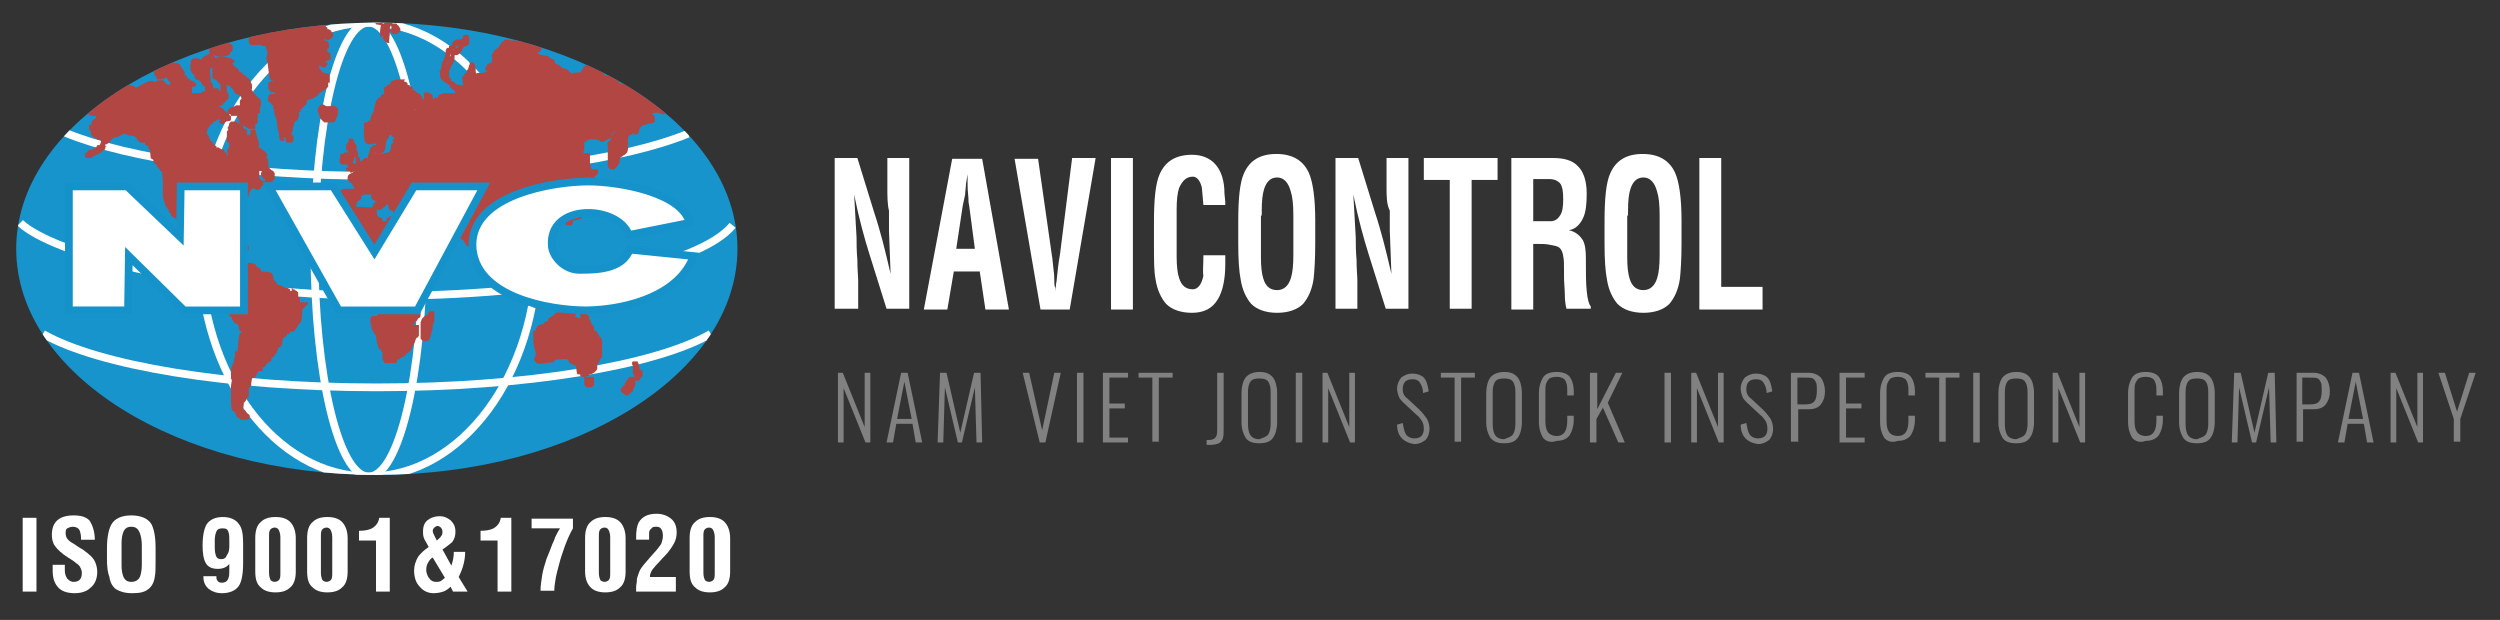 <?xml version="1.0" encoding="utf-8"?>
<!-- Generator: Adobe Illustrator 17.0.0, SVG Export Plug-In . SVG Version: 6.00 Build 0)  -->
<!DOCTYPE svg PUBLIC "-//W3C//DTD SVG 1.1//EN" "http://www.w3.org/Graphics/SVG/1.1/DTD/svg11.dtd">
<svg version="1.1" id="Layer_1" xmlns:x="http://ns.adobe.com/Extensibility/1.0/" xmlns:i="http://ns.adobe.com/AdobeIllustrator/10.0/" xmlns:graph="http://ns.adobe.com/Graphs/1.0/"
	 xmlns="http://www.w3.org/2000/svg" xmlns:xlink="http://www.w3.org/1999/xlink" xmlns:a="http://ns.adobe.com/AdobeSVGViewerExtensions/3.0/"
	 x="0px" y="0px" width="308.5px" height="76.5px" viewBox="0 0 308.5 76.5" enable-background="new 0 0 308.5 76.5"
	 xml:space="preserve">
<rect x="0" y="0" width="308.5" height="76.5" fill="#333333" stroke="none"/>
<g>
	<path fill="#818181" d="M103.4,46h0.6l2.7,6.7V46h0.7v8.6h-0.6l-2.7-6.7v6.7h-0.7V46z"/>
	<path fill="#818181" d="M111.2,46h0.8l1.8,8.6h-0.8l-0.4-2.3h-2l-0.4,2.3h-0.8L111.2,46z M112.5,51.7l-0.9-4.6l-0.9,4.6H112.5z"/>
	<path fill="#818181" d="M116,46h0.8l1.7,7.4l1.7-7.4h0.8l0.2,8.6h-0.7l-0.2-6.8l-1.6,6.8h-0.5l-1.6-6.8l-0.2,6.8h-0.7L116,46z"/>
	<path fill="#818181" d="M126.2,46h0.8l1.6,7.1l1.5-7.1h0.8l-1.9,8.6h-0.7L126.2,46z"/>
	<path fill="#818181" d="M132.9,46h0.8v8.6h-0.8V46z"/>
	<path fill="#818181" d="M136.1,46h3.1v0.6h-2.3v3.2h1.9v0.6h-1.9V54h2.3v0.6h-3.1V46z"/>
	<path fill="#818181" d="M142.2,46.6h-1.7V46h4.2v0.6H143v7.9h-0.8V46.6z"/>
	<path fill="#818181" d="M148.8,54.3c0.4,0,0.7,0,0.9-0.1s0.3-0.2,0.4-0.4c0.1-0.2,0.1-0.5,0.1-1V46h0.8v6.9c0,0.5,0,0.9-0.1,1.2
		c-0.1,0.3-0.3,0.5-0.5,0.6c-0.2,0.1-0.6,0.2-1.1,0.2h-0.4V54.3z"/>
	<path fill="#818181" d="M153.7,54c-0.3-0.5-0.5-1.1-0.5-1.9v-3.6c0-0.8,0.2-1.5,0.5-1.9s0.9-0.7,1.7-0.7c0.8,0,1.3,0.2,1.7,0.7
		c0.3,0.4,0.5,1.1,0.5,1.9v3.6c0,0.8-0.2,1.5-0.5,1.9c-0.3,0.5-0.9,0.7-1.7,0.7C154.6,54.7,154,54.5,153.7,54z M156.5,53.6
		c0.2-0.3,0.3-0.8,0.3-1.3v-3.9c0-0.6-0.1-1-0.3-1.3s-0.6-0.4-1.1-0.4c-0.5,0-0.9,0.1-1.1,0.4c-0.2,0.3-0.3,0.7-0.3,1.3v3.9
		c0,0.6,0.1,1.1,0.3,1.4c0.2,0.3,0.6,0.5,1.1,0.5C155.9,54,156.3,53.9,156.5,53.6z"/>
	<path fill="#818181" d="M159.9,46h0.8v8.6h-0.8V46z"/>
	<path fill="#818181" d="M163.2,46h0.6l2.7,6.7V46h0.7v8.6h-0.6l-2.7-6.7v6.7h-0.7V46z"/>
	<path fill="#818181" d="M173,54.1c-0.4-0.4-0.6-1-0.6-1.7l0.7-0.2c0.1,0.6,0.2,1.1,0.4,1.4c0.2,0.3,0.6,0.5,1,0.5
		c0.8,0,1.2-0.4,1.2-1.2c0-0.4-0.1-0.7-0.2-0.9c-0.2-0.3-0.4-0.6-0.8-0.9l-1.5-1.4c-0.3-0.3-0.5-0.5-0.6-0.8
		c-0.1-0.3-0.2-0.6-0.2-0.9c0-0.6,0.2-1,0.5-1.4c0.4-0.3,0.8-0.5,1.4-0.5c0.6,0,1.1,0.2,1.4,0.5c0.3,0.3,0.5,0.9,0.6,1.7l-0.7,0.2
		c0-0.6-0.2-1-0.4-1.3c-0.2-0.3-0.5-0.4-0.9-0.4c-0.4,0-0.7,0.1-0.9,0.3c-0.2,0.2-0.3,0.5-0.3,0.9c0,0.2,0,0.4,0.1,0.6
		c0.1,0.2,0.2,0.4,0.5,0.6l1.5,1.4c0.4,0.4,0.7,0.8,0.9,1.1c0.2,0.4,0.3,0.8,0.3,1.2c0,0.6-0.2,1.1-0.5,1.4
		c-0.4,0.3-0.8,0.5-1.4,0.5C173.9,54.7,173.4,54.5,173,54.1z"/>
	<path fill="#818181" d="M179.5,46.6h-1.7V46h4.2v0.6h-1.7v7.9h-0.8V46.6z"/>
	<path fill="#818181" d="M183.9,54c-0.3-0.5-0.5-1.1-0.5-1.9v-3.6c0-0.8,0.2-1.5,0.5-1.9s0.9-0.7,1.7-0.7c0.8,0,1.3,0.2,1.7,0.7
		c0.3,0.4,0.5,1.1,0.5,1.9v3.6c0,0.8-0.2,1.5-0.5,1.9c-0.3,0.5-0.9,0.7-1.7,0.7C184.8,54.7,184.3,54.5,183.9,54z M186.7,53.6
		c0.2-0.3,0.3-0.8,0.3-1.3v-3.9c0-0.6-0.1-1-0.3-1.3s-0.6-0.4-1.1-0.4c-0.5,0-0.9,0.1-1.1,0.4c-0.2,0.3-0.3,0.7-0.3,1.3v3.9
		c0,0.6,0.1,1.1,0.3,1.4c0.2,0.3,0.6,0.5,1.1,0.5C186.1,54,186.5,53.9,186.7,53.6z"/>
	<path fill="#818181" d="M190.4,54c-0.3-0.5-0.5-1.1-0.5-2v-3.4c0-0.9,0.2-1.5,0.5-2s0.9-0.7,1.7-0.7c0.7,0,1.3,0.2,1.6,0.6
		s0.5,1,0.5,1.8v0.5h-0.8v-0.5c0-0.4,0-0.7-0.1-1c-0.1-0.3-0.2-0.5-0.4-0.6c-0.2-0.1-0.4-0.2-0.8-0.2c-0.4,0-0.7,0.1-0.9,0.2
		c-0.2,0.2-0.3,0.4-0.4,0.6c-0.1,0.3-0.1,0.6-0.1,1v3.6c0,0.7,0.1,1.1,0.3,1.4c0.2,0.3,0.6,0.5,1.1,0.5c0.5,0,0.8-0.2,1-0.5
		c0.2-0.3,0.3-0.8,0.3-1.4v-0.6h0.8v0.5c0,0.8-0.2,1.4-0.5,1.9c-0.3,0.4-0.8,0.7-1.6,0.7C191.3,54.7,190.7,54.4,190.4,54z"/>
	<path fill="#818181" d="M196.3,46h0.8v4.5l2.3-4.5h0.8l-1.8,3.7l2.1,4.9h-0.8l-1.9-4.3l-0.8,1.4v2.9h-0.8V46z"/>
	<path fill="#818181" d="M205.4,46h0.8v8.6h-0.8V46z"/>
	<path fill="#818181" d="M208.7,46h0.6l2.7,6.7V46h0.7v8.6h-0.6l-2.7-6.7v6.7h-0.7V46z"/>
	<path fill="#818181" d="M215.4,54.1c-0.4-0.4-0.6-1-0.6-1.7l0.7-0.2c0.1,0.6,0.2,1.1,0.4,1.4c0.2,0.3,0.6,0.5,1,0.5
		c0.8,0,1.2-0.4,1.2-1.2c0-0.4-0.1-0.7-0.2-0.9c-0.2-0.3-0.4-0.6-0.8-0.9l-1.5-1.4c-0.3-0.3-0.5-0.5-0.6-0.8
		c-0.1-0.3-0.2-0.6-0.2-0.9c0-0.6,0.2-1,0.5-1.4c0.4-0.3,0.8-0.5,1.4-0.5c0.6,0,1.1,0.2,1.4,0.5c0.3,0.3,0.5,0.9,0.6,1.7l-0.7,0.2
		c0-0.6-0.2-1-0.4-1.3c-0.2-0.3-0.5-0.4-0.9-0.4c-0.4,0-0.7,0.1-0.9,0.3c-0.2,0.2-0.3,0.5-0.3,0.9c0,0.2,0,0.4,0.1,0.6
		c0.1,0.2,0.2,0.4,0.5,0.6l1.5,1.4c0.4,0.4,0.7,0.8,0.9,1.1c0.2,0.4,0.3,0.8,0.3,1.2c0,0.6-0.2,1.1-0.5,1.4
		c-0.4,0.3-0.8,0.5-1.4,0.5C216.3,54.7,215.8,54.5,215.4,54.1z"/>
	<path fill="#818181" d="M221,46h2.1c0.7,0,1.2,0.2,1.6,0.6c0.3,0.4,0.5,1,0.5,1.7c0,0.7-0.2,1.2-0.5,1.6s-0.8,0.6-1.5,0.6h-1.3v4
		H221V46z M222.8,49.9c0.5,0,0.9-0.1,1.1-0.4c0.2-0.2,0.3-0.7,0.3-1.3c0-0.4,0-0.8-0.1-1s-0.2-0.4-0.4-0.5s-0.5-0.1-0.9-0.1h-1v3.3
		H222.8z"/>
	<path fill="#818181" d="M227,46h3.1v0.6h-2.3v3.2h1.9v0.6h-1.9V54h2.3v0.6H227V46z"/>
	<path fill="#818181" d="M232.5,54c-0.3-0.5-0.5-1.1-0.5-2v-3.4c0-0.9,0.2-1.5,0.5-2s0.9-0.7,1.7-0.7c0.7,0,1.3,0.2,1.6,0.6
		s0.5,1,0.5,1.8v0.5h-0.8v-0.5c0-0.4,0-0.7-0.1-1c-0.1-0.3-0.2-0.5-0.4-0.6c-0.2-0.1-0.4-0.2-0.8-0.2c-0.4,0-0.7,0.1-0.9,0.2
		c-0.2,0.2-0.3,0.4-0.4,0.6c-0.1,0.3-0.1,0.6-0.1,1v3.6c0,0.7,0.1,1.1,0.3,1.4c0.2,0.3,0.6,0.5,1.1,0.5c0.5,0,0.8-0.2,1-0.5
		c0.2-0.3,0.3-0.8,0.3-1.4v-0.6h0.8v0.5c0,0.8-0.2,1.4-0.5,1.9c-0.3,0.4-0.8,0.7-1.6,0.7C233.4,54.7,232.8,54.4,232.5,54z"/>
	<path fill="#818181" d="M239.3,46.6h-1.7V46h4.2v0.6h-1.7v7.9h-0.8V46.6z"/>
	<path fill="#818181" d="M243.5,46h0.8v8.6h-0.8V46z"/>
	<path fill="#818181" d="M247.1,54c-0.3-0.5-0.5-1.1-0.5-1.9v-3.6c0-0.8,0.2-1.5,0.5-1.9s0.9-0.7,1.7-0.7c0.8,0,1.3,0.2,1.7,0.7
		c0.3,0.4,0.5,1.1,0.5,1.9v3.6c0,0.8-0.2,1.5-0.5,1.9c-0.3,0.5-0.9,0.7-1.7,0.7C248,54.7,247.4,54.5,247.1,54z M249.9,53.6
		c0.2-0.3,0.3-0.8,0.3-1.3v-3.9c0-0.6-0.1-1-0.3-1.3s-0.6-0.4-1.1-0.4c-0.5,0-0.9,0.1-1.1,0.4c-0.2,0.3-0.3,0.7-0.3,1.3v3.9
		c0,0.6,0.1,1.1,0.3,1.4c0.2,0.3,0.6,0.5,1.1,0.5C249.3,54,249.7,53.9,249.9,53.6z"/>
	<path fill="#818181" d="M253.3,46h0.6l2.7,6.7V46h0.7v8.6h-0.6l-2.7-6.7v6.7h-0.7V46z"/>
	<path fill="#818181" d="M263.1,54c-0.3-0.5-0.5-1.1-0.5-2v-3.4c0-0.9,0.2-1.5,0.5-2s0.9-0.7,1.7-0.7c0.7,0,1.3,0.2,1.6,0.6
		s0.5,1,0.5,1.8v0.5h-0.8v-0.5c0-0.4,0-0.7-0.1-1c-0.1-0.3-0.2-0.5-0.4-0.6c-0.2-0.1-0.4-0.2-0.8-0.2c-0.4,0-0.7,0.1-0.9,0.2
		c-0.2,0.2-0.3,0.4-0.4,0.6c-0.1,0.3-0.1,0.6-0.1,1v3.6c0,0.7,0.1,1.1,0.3,1.4c0.2,0.3,0.6,0.5,1.1,0.5c0.5,0,0.8-0.2,1-0.5
		c0.2-0.3,0.3-0.8,0.3-1.4v-0.6h0.8v0.5c0,0.8-0.2,1.4-0.5,1.9c-0.3,0.4-0.8,0.7-1.6,0.7C264,54.7,263.4,54.4,263.1,54z"/>
	<path fill="#818181" d="M269.4,54c-0.3-0.5-0.5-1.1-0.5-1.9v-3.6c0-0.8,0.2-1.5,0.5-1.9s0.9-0.7,1.7-0.7c0.8,0,1.3,0.2,1.7,0.7
		c0.3,0.4,0.5,1.1,0.5,1.9v3.6c0,0.8-0.2,1.5-0.5,1.9c-0.3,0.5-0.9,0.7-1.7,0.7C270.3,54.7,269.7,54.5,269.4,54z M272.2,53.6
		c0.2-0.3,0.3-0.8,0.3-1.3v-3.9c0-0.6-0.1-1-0.3-1.3s-0.6-0.4-1.1-0.4c-0.5,0-0.9,0.1-1.1,0.4c-0.2,0.3-0.3,0.7-0.3,1.3v3.9
		c0,0.6,0.1,1.1,0.3,1.4c0.2,0.3,0.6,0.5,1.1,0.5C271.6,54,272,53.9,272.2,53.6z"/>
	<path fill="#818181" d="M275.7,46h0.8l1.7,7.4l1.7-7.4h0.8l0.2,8.6h-0.7l-0.2-6.8l-1.6,6.8h-0.5l-1.6-6.8l-0.2,6.8h-0.7L275.7,46z"
		/>
	<path fill="#818181" d="M283.3,46h2.1c0.7,0,1.2,0.2,1.6,0.6c0.3,0.4,0.5,1,0.5,1.7c0,0.7-0.2,1.2-0.5,1.6s-0.8,0.6-1.5,0.6h-1.3v4
		h-0.8V46z M285.1,49.9c0.5,0,0.9-0.1,1.1-0.4c0.2-0.2,0.3-0.7,0.3-1.3c0-0.4,0-0.8-0.1-1s-0.2-0.4-0.4-0.5s-0.5-0.1-0.9-0.1h-1v3.3
		H285.1z"/>
	<path fill="#818181" d="M290.3,46h0.8l1.8,8.6h-0.8l-0.4-2.3h-2l-0.4,2.3h-0.8L290.3,46z M291.6,51.7l-0.9-4.6l-0.9,4.6H291.6z"/>
	<path fill="#818181" d="M295,46h0.6l2.7,6.7V46h0.7v8.6h-0.6l-2.7-6.7v6.7H295V46z"/>
	<path fill="#818181" d="M302.8,51.7l-1.9-5.7h0.8l1.5,4.8l1.5-4.8h0.8l-1.9,5.7v2.8h-0.8V51.7z"/>
</g>
<g>
	<path fill-rule="evenodd" clip-rule="evenodd" fill="#1794CC" d="M46.5,2.8C71.1,2.8,91,15.3,91,30.7c0,15.4-19.9,27.9-44.5,27.9
		S2,46.2,2,30.7C2,15.3,21.9,2.8,46.5,2.8z"/>
	<g>
		<defs>
			<path id="SVGID_1_" d="M46.5,2.8C71.1,2.8,91,15.3,91,30.7c0,15.4-19.9,27.9-44.5,27.9S2,46.2,2,30.7C2,15.3,21.9,2.8,46.5,2.8z"
				/>
		</defs>
		<clipPath id="SVGID_2_">
			<use xlink:href="#SVGID_1_"  overflow="visible"/>
		</clipPath>
		<g clip-path="url(#SVGID_2_)">
			
				<path fill-rule="evenodd" clip-rule="evenodd" fill="none" stroke="#FFFFFF" stroke-width="0.956" stroke-miterlimit="22.926" d="
				M84.9,16.5c-7.8,3.2-22.2,5.2-38.4,5.2c-16.2,0-30.6-2.1-38.4-5.3"/>
			
				<path fill-rule="evenodd" clip-rule="evenodd" fill="none" stroke="#FFFFFF" stroke-width="0.956" stroke-miterlimit="22.926" d="
				M87.7,41.2c-6.8,3.9-22.8,6.6-41.2,6.6c-18.4,0-34.4-2.7-41.2-6.6"/>
			
				<path fill-rule="evenodd" clip-rule="evenodd" fill="none" stroke="#FFFFFF" stroke-width="0.956" stroke-miterlimit="22.926" d="
				M90.4,27.8c-4,5-22.3,8.8-43.9,8.7c-21.7-0.1-40.2-5.3-44-9"/>
			<g>
				
					<path fill-rule="evenodd" clip-rule="evenodd" fill="none" stroke="#FFFFFF" stroke-width="0.956" stroke-miterlimit="22.926" d="
					M45.5,58.8c11.5,0,20.8-12.6,20.8-28c0-15.4-9.3-28-20.8-28c-11.4,0-20.8,12.6-20.8,28C24.7,46.3,34,58.8,45.5,58.8z"/>
				
					<path fill-rule="evenodd" clip-rule="evenodd" fill="none" stroke="#FFFFFF" stroke-width="0.956" stroke-miterlimit="22.926" d="
					M45.5,58.8c3.7,0,6.7-12.6,6.7-28c0-15.4-3-28-6.7-28c-3.7,0-6.7,12.6-6.7,28C38.8,46.3,41.8,58.8,45.5,58.8z"/>
			</g>
		</g>
		<g clip-path="url(#SVGID_2_)">
			<path fill-rule="evenodd" clip-rule="evenodd" fill="#B24642" d="M64.1,2.7l0-0.1L64.1,2.7L64.1,2.7L64.1,2.7z M62.9,0.2v0.2
				h-0.2l-0.2,0.1l-0.1,0.1V1h-0.2l-0.1,0.1l-0.1,0.2v0.4l0.1,0.2l0.1,0.1L62.6,2l0.1,0.1l0.1,0.1l0.1,0.1l0.1,0.1l0.1,0.1L63,2.6
				h0.2v0.2l0.1,0.1h0.5l0.1-0.1l0.2-0.1L64,2.8l-0.1,0.1v0.3L64,3.3l0.2,0.1h0.4l0.6-0.1l0.2-0.1l0.1-0.1L65.6,3l0.1-0.1V2.4h-0.2
				V2.2l-0.1-0.1L65.4,2l-0.1-0.1l-0.1-0.1L65,1.8h-0.2h-0.2l-0.1-0.7L64.4,1l-0.7-0.1V0.8l0.2-0.1V0.2l-0.1-0.1l-0.1-0.1h-0.6
				L62.9,0.2z"/>
			<path fill-rule="evenodd" clip-rule="evenodd" fill="#B24642" d="M48.1,3.4L48.1,3.4l0.1-0.2h0.1v0.5h-0.2V3.4L48.1,3.4z
				 M47.2,2.7h0.2v0.2h-0.2V2.7L47.2,2.7z M48.7-0.3l-0.2,0.1h-0.2h-0.2l-0.2,0.1L47.8,0v0.5l0.1,0.1l-0.4,0.1l-0.2,0.1h-0.1
				l-0.2-0.1h-0.4l-0.2,0.1L46.4,1l-0.1,1v0.8L46.4,3L47,3.1l-0.1,0.7v0.7L47,4.5h0.2v0.2l0.1,0.1l0.1,0.1l0.1,0.2l0.1,0.1l0.2,0.1
				h0.3L48,5.2l0.1-1V3.9h0.2v0.2l0.2,0.1H49l0.2-0.1L49.2,4l0.1-0.1l0.1-0.1V3.5l-0.1-0.1l-0.1-0.2l-0.1-0.1L49,3.1L49,3l-0.1-0.1
				h-0.4h-0.1l0.1-0.2V2.4l-0.1-0.1l-0.1-0.6h-0.2V1.5h0.2v0.2l0.1,0.1l0.2,0.1h1.1l0.1-0.1l0.1-0.1l0.1-0.4l0.1-0.2L50,0.9l0.1-0.1
				V0.3L50,0.2L49.9,0l-0.1-0.1l-0.2-0.1l-0.2-0.1l-0.4-0.1l-0.1-0.1h-0.2v0.2H48.7z"/>
			<polygon fill-rule="evenodd" clip-rule="evenodd" fill="#B24642" points="20.6,3.3 20.4,3.4 20.3,3.5 20.2,3.5 20,3.6 19.9,3.7 
				19.9,3.8 19.8,4 19.7,4.1 19.6,4.4 19.6,4.6 19.6,5.2 19.6,5.2 19.7,5.3 20.4,5.3 20.4,5.2 20.6,5.2 20.6,5 20.8,5 20.8,5.4 
				20.7,5.5 20.6,5.9 20.6,6.3 20.7,6.4 21.3,6.5 21.3,6.8 21.4,6.8 21.5,6.9 22.1,6.9 22.2,6.8 22.4,6.8 22.4,6.7 22.7,6.6 
				22.7,6.4 23,6.4 23.1,6.3 23.2,6.2 23.3,6.1 23.3,6 23.4,5.8 23.4,5.4 23.3,5.3 23.3,5.2 23.2,5.2 23.1,5.1 23,5 23,4.8 
				22.8,4.8 22.8,4.6 22.7,4.5 22.6,4.4 22.2,4.4 22.1,4.5 22.1,5.1 22,5 21.9,4.8 21.8,4.7 21.7,4.6 21.1,4.6 21.1,4.4 21.2,3.9 
				21.3,3.7 21.3,3.4 21.2,3.3 21.1,3.2 20.7,3.2 			"/>
			<polygon fill-rule="evenodd" clip-rule="evenodd" fill="#B24642" points="71.7,5.8 71.5,5.9 71.4,6.1 71.4,6.2 71.4,6.8 
				71.4,7.1 71.5,7.2 71.7,7.3 72.1,7.3 72.2,7.2 72.4,7.1 72.4,7 72.6,6.9 72.7,6.8 72.7,6.3 72.6,6.2 72.4,6.2 72.4,6 72.4,5.7 
				72.3,5.6 71.8,5.6 71.8,5.8 			"/>
			<polygon fill-rule="evenodd" clip-rule="evenodd" fill="#B24642" points="39.5,13 39.4,13.1 39.3,13.2 39.3,13.4 39.2,13.4 
				39.2,13.8 39.3,13.8 39.3,14.1 39.4,14.2 39.5,14.6 39.6,14.7 39.7,14.8 39.8,14.9 39.9,15 40,15.1 40.1,15.1 41,15.1 41.2,15.1 
				41.3,15 41.4,14.9 41.4,14.8 41.5,14.6 41.6,14.3 41.7,14.2 41.7,13.4 41.6,13.3 41.5,13.2 41.4,13.1 40.4,13.1 40.2,13.1 
				40.1,13 39.9,12.9 39.6,12.9 			"/>
			<path fill-rule="evenodd" clip-rule="evenodd" fill="#B24642" d="M38.4-3.1h-0.2H38.4L38.4-3.1z M33.8-3.2L33.8-3.2L33.8-3.2
				L33.8-3.2z M33.8-3.2L33.8-3.2L33.8-3.2L33.8-3.2L33.8-3.2z M35.7-6.3l-0.2,0.1l-0.2,0.1L35.3-6l-0.1,0.1l-0.1,0.3L35-5.5v0.6
				l0.1,0.4l0.1,0.2l0.1,0.1L35.4-4h-0.2L35-3.9l-0.2,0.1h-0.2l-0.2-0.1L34.4-4l-0.1-0.2h-0.4V-4h-0.2l-0.1,0.1v0.5h-0.8l-0.3,0.1
				l-0.1,0.1l-0.1,0.1v0.6l0.1,0.2H32l-0.1,0.1L31.9-2l-0.1,0.1v0.4l0.1,0.2l0.1,0.5h-0.8L31-0.8l-0.1,0.1l-0.1,0.2l-0.1,0.1
				l-0.1,0.2L30.6,0v0.5l0.1,0.1l0.1,0.1l0.2,0.1h0.2v0.2v0.4L31,1.4l-0.1,0.1l-0.2,0.1l-0.1,0.1l-0.2,0.1l-0.1,0.1L30,1.9L30,2
				l-0.1,0.1l-0.1,0.1v0.6l0.1,0.1L30,3L30,3.5l0.1,0.2l0.2,0.1v0.6l0.1,0.1l0.2,0.1l0.2,0l-0.1,0.2v0.5l0.1,0.1l0.1,0.1l0.2,0.1
				L32,5.5l0.2,0.1l0.5,0.1l0.1,0.1l0.1,0.4L33,6.4v0.3L32.9,7v0.5L33,7.6l0.1,0.8l0.1,0.8l0.1,0.6l0.2,0.1l0.3,0L33.5,10l-0.2,0.1
				l-0.2,0.1v0.7l0.1,0.2l0.1,0.1l0.1,0.2h0.5v0.2h-0.5l-0.2,0.1l-0.1,0.2v0.6l0.1,0.1l0.2,0.1l0.1,0.2l0.2,0.1v0.1v0.2l0.1,0.3
				l0.1,0.7l0.1,0.1l0.1,0.2l0.1,0.8l0.1,0.7l0.1,0.2l0.1,0.9l0.1,0.1l0.1,0.1h0.4L35,17h0.2l0.1,0.5l0.1,0.1h0.6l0.1-0.1l0.1-0.1
				v-0.7L36,16.7v-0.3l0.1-0.3l0.1-0.5l0.1-0.4l0.1-0.2l0.2-0.1l0.1-0.1l0.1-0.2l0.1-0.3v-0.2V14v-0.2h0.2v-0.2H37l0.1-0.1l0.2-0.1
				v-0.2h0.2l0.1-0.2l0.2-0.1l0.1-0.5l0.2-0.1l0.4-0.1l0.2-0.1l0.1-0.1l0.2-0.1l0.2-0.1l0.1-0.2l0.1-0.1l0.2-0.1l0.1-0.1l0.1-0.1
				l0.3-0.1l0.1-0.1l0.1-0.1l0.1-0.1l0.1-0.1v-0.5h0.2V9.6l-0.1-0.5L40,9l-0.1-0.1h-0.2V8.7l-0.2-0.1l-0.1-0.2V8.2l0-0.2l0.1,0.1
				l0.1,0.1l0.2,0.1h0.3l0.1-0.1l0.1-0.1L40.4,8V7.7h-0.2V7.5h0.3l0.2-0.1l0.1-0.1V6.6l-0.2-0.1l-0.2-0.1V6.3V6h0.2V5.5l-0.1-0.3
				l-0.1-0.1l-0.1-0.1L40.3,5H40l0-0.2l0.2,0.1h0.4l0.2-0.1l0.1-0.1L41,4.6l0.1-0.1V4h-0.2V3.8l-0.2-0.1l-0.1-0.1h-0.2V3.4l-0.2-0.1
				L40.2,3V2.9V2.3l-0.1-0.5V1.8V1.2l0.3,0.1h0.6l0.2-0.1l0.1-0.1V0.5l-0.1-0.1l-0.2-0.1L41,0.2l-0.2-0.1h0.3l0.1-0.1L41.4,0
				l0.1-0.1v-0.3h0.2l0.1-0.2v-0.5h0.2L42-1.3v-0.5l-0.1-0.1l-0.1-0.1L41.7-2l-0.5-0.1l-0.1-0.3l-0.1-0.1h-0.5l-0.5,0.1l-0.1,0.1
				L40-2.1L39.8-2l-0.1,0.3l-0.1,0.1l-0.1,0.2l-0.2,0.1l-0.2,0.1h-0.1l0.1-0.1l0.1-0.1l0.1-0.1l0.1-0.1v-0.3h0.2l0.1-0.3v-0.4
				l-0.1-0.2l-0.2-0.1h-0.3h-0.2L39-3.1h-0.6L39-3.2v-0.2h0.5l0.1-0.2v-0.8l-0.1-0.1l-0.2-0.1l-0.1-0.1l-0.1-0.1v-0.1L39.2-5
				l0.1-0.3l0.1-0.1v-0.1l-0.1-0.1l-0.1-0.1l-0.1-0.1L39.1-6L39-6.1l-0.8-0.1L38-6.3l-0.1-0.1l-0.2-0.1h-1.9L35.7-6.3z"/>
			<polygon fill-rule="evenodd" clip-rule="evenodd" fill="#B24642" points="28.8,30.1 28.7,30.2 28.7,30.3 28.6,30.5 28.6,30.8 
				28.7,31.1 29,31.2 30.2,31.2 30.4,31.1 30.5,31 30.6,30.9 30.7,30.8 30.7,30.4 30.6,30.3 30.4,30.2 30.3,30.1 29.7,30 29,30 			
				"/>
			<polygon fill-rule="evenodd" clip-rule="evenodd" fill="#B24642" points="67.4,30.7 67.3,31 67.3,31.5 67.3,31.7 67.3,31.8 
				67.4,31.9 67.5,32 67.6,32.1 67.7,32.1 67.6,32.3 67.5,32.4 67.3,32.5 67.1,32.6 67.1,32.8 66.9,32.8 66.8,32.9 66.7,33 
				66.6,33.1 66.6,33.5 66.4,33.6 66.3,33.7 66.2,34 66.1,34.1 66.1,34.2 65.9,34.3 65.7,34.4 65.7,34.5 65.6,34.6 65.6,34.8 
				65.1,34.8 65.1,34.9 65,34.9 65,35.4 65.1,35.5 65.1,36 65.2,36.3 65.3,36.4 65.4,36.5 65.5,36.6 65.7,36.6 66.1,36.7 66.3,36.7 
				66.6,36.6 66.8,36.6 66.9,36.4 67,36.3 67.1,36.2 67.1,36.9 67.2,37 67.6,37 67.9,36.9 68,36.8 68.1,36.7 68.2,36.6 68.3,36.6 
				68.3,35.9 68.1,35.9 68.1,35.6 68.6,35.6 68.7,35.5 68.7,34.9 68.6,34.9 67.7,34.9 67.5,34.9 67.3,35 67.3,34.6 67.4,34.5 
				67.4,34.2 67.3,34 67.3,33.8 67.2,33.7 67.2,33.6 67.3,33.5 67.4,33.4 67.5,33.3 67.5,33.2 67.6,33.2 67.9,33.1 67.7,33.2 
				67.7,33.8 67.9,33.9 68,34 68.1,34.1 68.3,34.2 68.7,34.2 68.8,34.1 68.9,34 68.9,33.9 69,33.8 69.1,33.7 69.1,33.3 69,33.2 
				68.9,33.1 68.9,33 68.4,32.9 68.4,32.5 68.7,32.5 68.7,31.8 68.6,31.7 68.4,31.7 68.4,31.6 68.4,31.3 68.4,31 68.3,30.7 68,30.6 
				67.6,30.6 			"/>
			<path fill-rule="evenodd" clip-rule="evenodd" fill="#B24642" d="M26.2,9.5l0.1,0.2l0.2,0.1l0.2,0.1l0.1,0.1l0.1,0.1l0.1,0.2
				l0.2,0.1v0.1v0.7h-0.2v-0.2l-0.1-0.1h-0.6v-0.2l-0.1-0.5h-0.2V9.9l-0.1-1.4H26l0.1-0.1l0.1-0.2v0.5v0.3V9.5L26.2,9.5z M26.2,7.9
				C26.3,7.7,26,8.1,26.2,7.9L26.2,7.9z M24.9,4L24.9,4l-0.1,0.3l-0.1-0.1h-0.2l-0.2,0.1l-0.2,0.1L24,4.6l-0.7,0.1l-0.2,0.1v0.3
				l0.1,0.2l0.1,0.1l0.1,0.1l0.1,0.1l0.1,0.1l0.1,0.3L23.7,6L24,6.1l0.1,0.1l0.2,0.1h0.5l0.1-0.1L24.9,6V5.8V5.2l0-0.4l0.1,0.1
				L25.5,5l0.1,0.1h0.2v1.3l0.1,0.2l-0.2,0.1l-0.2,0.1l-0.2,0.1l-0.2,0.1L25.1,7L25,7.1l-0.1,0.2l0,0.3l0-0.2l-0.2-0.1l-0.3-0.1
				h-0.5l-0.2,0.1l-0.1,0.1l-0.1,0.5L23.5,8v0.7l0.1,0.1l0.1,0.2L23.7,9l0.1,0.1l0.1,0.1L24,9.3L24,9.4l0.1,0.3l0.1,0.1l0.3,0.1
				l0.2,0.1l0.1,0.2l0.1,0.1l0.1,0.2l0.1,0.1l0.2,0.1v0.6L25,11.3l-0.1,0.1l-0.2,0.1h-1.1l0.1-0.1v-0.7H24l0.1-0.1l0.1-0.1v-0.2
				L24,10.2L24,10.1l-0.2-0.1L23.7,10l-0.2-0.1l-0.1-0.1l-0.1-0.1h-0.2V9.5L23,9.3h-0.2V9.1L22.8,9l-0.1-0.3l-0.1-0.1l-0.1-0.1
				l-0.1-0.2l-0.1-0.1l-0.1-0.2L22.3,8l-0.2-0.1L22,7.8h-0.5V7.5h-0.2V7.2l-0.1-0.1L21.1,7L21,6.9l-0.3-0.1l-0.1-0.1l-0.2-0.1h-1
				l-0.1,0.1l-0.1,0.1L19.2,7l-0.1,0.5l-0.1,0.3L19,8.5v0.4l0.1,0.5h0.2v0.3l0.2,0.1h0.5l0.2-0.1l0.2-0.1l0.1-0.1l0.1,0.2l0.1,0.1
				l0.1,0.2l0.1,0.1l0.2,0.1l-0.1,0.1v0.2l-0.3-0.1h-0.2v-0.2h-0.2V10L20,9.9h-0.5L19.4,10l-0.2,0.1h-0.2L18.9,10h-0.5l-0.2,0.1
				l-0.2,0.1l-0.2,0.1l-0.2,0.1l-0.2,0.1l-0.2,0.1l-0.1,0.1l-0.4,0.1l-0.1-0.1l-0.1-0.1l-0.5-0.1l-0.3-0.1l-0.1-0.1l-0.1-0.1
				l-0.1-0.1L15.4,10l-0.6-0.1l-0.2-0.1l-0.3-0.1l-0.8-0.1l-0.1-0.1h-0.2V9.3h-0.2v0.2h-0.7l-0.2,0.1l-0.2,0.1L12,9.8l-0.1,0.1
				L11.8,10l-0.1,0.2l-0.1,0.1l-0.1,0.1l-0.2,0.1l-0.2,0.1l-0.1,0.3L11,10.9L10.8,11l-0.1,0.1l-0.1,0.1l-0.1,0.1v0.4l0.1,0.1
				l0.1,0.1l0.1,0.2l0.1,0.2l0.2,0.1l0.2,0.1l0.1,0.2h-0.5l-0.2,0.1v1.1l0.1,0.1l0.1,0.1l0.2,0.1l0.1,0.1l0.7,0l-0.1,0.3l-0.2,0.1
				l-0.1,0.1l-0.1,0.1l-0.1,0.1v0.4H11L11,15.3v0.8h0.2v0.4l0.1,0.2l0.1,0.1l0.1,0.1l0.2,0.1l0.2,0.1l0.1,0.1l0.3,0.1l0.2,0
				l-0.1,0.4l-0.1,0.2L12,17.9L12,18l-0.1,0.1l-0.1,0.1l-0.2,0.1l-0.2,0.1l-0.2,0.1L11,18.5l-0.1,0.1l-0.1,0.1l-0.1,0.1l-0.2,0.1
				v0.5l0.1,0.1h0.7l0.1-0.1l0.1-0.1l0.2-0.1l0.2-0.1l0.2-0.1l0.2-0.1l0.2-0.1l0.1-0.1l0.1-0.1l0.2-0.1l0.1-0.2v-0.2h0.2L13,18v-0.2
				h0.2l0.1-0.1l0.2-0.1l0.1-0.2l0.1-0.1l0.1-0.1l0.1-0.1l0.1-0.1l0.5-0.1l0.2-0.1l0.2-0.1l0.2-0.1l0.2-0.1h0.1l0.2,0.1l0.2,0.1
				l0.8,0.1l0.1,0.1l0.1,0.1l0.1,0.1l0.1,0.3h0.2v0.2h0.7v0.2l0.1,0.1l0.1,0.1h0.2v0.2l0.1,0.2l0.1,0.1l0.1,1l0.1,0.1l0.2,0.1
				l0.1,0.4l0.1,0.1l0.2,0.1l0.1,0.3l0.1,0.1l0.1,0.1l0.1,0.1l0.1,0.2l0.2,0.1l0.1,1.1v0.8v1.3l0.1,0.2l0.1,0.4l0.1,0.3l0.1,0.2
				l0.1,0.1l0.1,0.2l0.1,0.1l0.1,0.4h0.2v0.3l0.1,0.1l0.2,0.1l0.1,0.1h0.2v0.2l0.2,0.1l0.1,0.5l0.1,0.2l0.1,0.1l0.1,0.2l0.1,0.4
				l0.1,0.1l0.1,0.1l0.1,0.1l0.1,0.1l0.1,0.1l0.1,0.3l0.1,0.1l0.1,0.1l0.1,0.1l0.2,0.1l0.1,0.1h0.5l0.2-0.1l0.1-0.1l0.1,0.2l0.1,0.1
				l0.1,0.1l0.1,0.5l0.1,0.1l0.1,0.3h0.2v0.2l0.2,0.1h0.2v0.2l0.2,0.1l0.1,0.1l0.2,0.1l0.2,0.1l0.2,0.1l0.8,0.1h0.2v0.2l0.2,0.1h0.2
				v0.2l0.2,0.1l0.2,0.1l0.1,0.1l0.1,0.1l0.1,0.1l0.2,0.1l0.1,0.2l0.1,0.1l0.1,0.2l0.1,0.1l0.2,0.1l0.1,0.1l0.1,0.1l0.2,0.1l0.2,0.1
				h0.6v0.2v0.2L28,34.5l-0.2,0.1l-0.1,0.1v0.2h-0.2l-0.1,0.3l-0.1,0.1l-0.1,0.5l-0.1,0.1v1h0.2V37l0.1,0.2l0.1,0.3l0.1,0.1l0.1,0.3
				l0.2,0.1l0.1,0.1l0.1,0.1l0.1,0.1l0.1,0.6l0.1,0.2h0.2v0.2l0.1,0.2l0.1,0.1l0.1,0.2l0.1,0.1l0.3,0.1l0.1,0.1l0.1,0.5l0.1,0.3h0.2
				v0.2h-0.2l-0.1,0.4l-0.1,0.8l-0.1,1L29,43.4v0.4v0.3l-0.1,0.1l-0.1,0.6L28.7,45l-0.1,0.2l-0.1,0.5v1l0.1,0.2V47l-0.1,0.6L28.5,48
				v1.7l0.1,0.9l0.1,0.1l0.2,0.1l0.1,0.1L29,51l0.1,0.1l0.1,0.3l0.1,0.1l0.2,0.1l0.1,0.1l0.1,0.1h0.8l0.2-0.1l0.1-0.1v-0.4L30.5,51
				l-0.1-0.1l-0.1-0.2l-0.1-0.1h-0.2l0.1-0.9l0.1-0.1l0.1-0.1l0.1-0.2l0.1-0.2l0.1-0.1l0.1-0.1v-0.7V48l0.1-0.2l0.1-0.1l0.1-0.1
				v-0.3H31l0.1-0.6l0.2-0.1l0.2-0.1l0.1-0.1l0.1-0.3l0.1-0.1v-0.2h0.6v-0.5h0.2l0.1-0.1l0.1-0.1l0.1-0.2l0.1-0.1l0.2-0.1l0.2-0.1
				l0.1-0.1v-0.4h0.2l0.1-0.1l0.1-0.2l0.1-0.1l0.1-0.1l0.1-0.3l0.1-0.1v-0.3h0.2l0.1-0.1l0.1-0.1l0.1-0.2l0.1-0.7l0.1-0.1l0.1-0.1
				l0.2-0.1l0.1-0.1v-0.2h0.2l0.2-0.1v-0.2h0.5l0.1-0.1l0.1-0.2l0.1-0.1l0.1-0.2l0.1-0.2l0.1-0.1l0.1-0.1l0.1-0.1l0.1-0.3l0.1-0.7
				v-0.4v-0.2l0.1-0.1l0.1-0.1l0.1-0.1l0.1-0.1l0.1-0.1l0.1-0.1l0.1-0.1v-0.2H37v-0.6h-0.2v-0.6l-0.1-0.1l-0.1-0.1l-0.2-0.1
				l-0.1-0.1h-0.2v-0.2l-0.1-0.1L36,36L36,35.9h-0.2v-0.2l-0.2-0.1l-0.2-0.1L35,35.4l-0.2-0.1l-0.2-0.1l-0.4-0.1l-0.1-0.2L34,34.7
				l-0.2-0.1l-0.1-0.5L33.7,34l-0.1-0.2l-0.1-0.1l-0.2-0.1l-0.8-0.1h-0.3v-0.2l-0.1-0.2L32,33.1L31.9,33l-0.2-0.1l-0.1-0.1l-0.1-0.2
				l-0.3-0.1l-0.7-0.1l-0.4-0.1L30,32.2h-0.3V32h-0.5v0.2h-0.3l-0.2,0.1l-0.1,0.1l-0.2,0.1l-0.2,0.1l-0.1,0.1h-0.2L28,32.6h-0.4
				v-0.8l-0.1-0.4h-0.2v-0.2l-0.2-0.1L26.8,31l-0.1-0.2v-0.2v-0.4h0.2v-0.4l-0.1-0.1l-0.1-0.1l-0.2-0.1H26l-0.2,0.1l-0.1,0.2
				L25.6,30L25.6,30h-0.5L24.9,30l-0.1-0.1V29v-0.2H25l0.1-0.5l0.1-0.2l0.5-0.1h0.2H26l0.4-0.1c0.1-0.3,0.5-0.3,0.6,0l0.2,0.1
				l0.1,0.6l0.1,0.1l0.1,0.1l-0.1,0.1L27.3,29l-0.2,0.1L27,29.2v0.5l0.2,0.1l0.2,0.1l0.2,0.1l0.3,0.1l0.3,0.1h0.4l0.2-0.1l0.1-0.1
				v-0.3l-0.1-0.2l-0.1-0.1l-0.2-0.1l-0.2-0.1l-0.2,0l0.1-0.2l0.1-0.2v-0.4V27l0.1-0.1v-0.2h0.2l0.1-0.1v-0.2h0.2l0.1-0.1l0.1-0.1
				l0.2-0.1l0.1-0.4l0.1-0.2l0.1-0.4l0.2-0.1l0.1-0.1l0.1-0.1l0.1-0.2l0.1-0.1l0.2-0.1l0.1-0.1l0.2-0.1l0.1-0.5l0.1-0.1l0.1-0.2
				l0.2-0.1l0.3-0.1v0.2h0.4l0.2-0.1l0.1-0.1l0.1-0.2l0.1-0.1l0.1-0.1v-0.2h0.2v-0.5h-0.2v-0.2l-0.2-0.1l-0.1-0.3v-0.1l0.1-0.3H32
				V22l0.1,0.1l0.1,0.1l0.2,0.1l0.3,0.1l0.1,0.1h0.7l0.1-0.1l0.1-0.1l0.1-0.1l0.1-0.1v-0.7l-0.1-0.2l-0.1-0.1L33.5,21l-0.1-0.1
				l-0.1-0.1l-0.1-0.1l-0.1-0.1v-0.3V20l-0.1-0.5l-0.1-0.1L33,19.1L32.9,19l-0.1-0.2l-0.1-0.1l-0.1-0.1l-0.2-0.1l-0.1-0.1l-0.1-0.1
				l-0.2-0.1l-0.1-0.2L32,17.9l-0.1-0.4l-0.1-0.4l-0.1-0.3l-0.1-0.4l-0.1-0.4L31.6,16H31l-0.1,0.1v0.5h-0.2l-0.2,0.1v-0.6L30.4,16
				l-0.2-0.1l-0.2-0.1L30,15.7L30,15.6l-0.1-0.1l-0.1-0.1l-0.1-0.1l-0.2-0.1l-0.2-0.1l-0.2-0.1h-0.6l-0.1,0.1l-0.1,0.1l-0.1,0.4
				l-0.1,0.1v0.2l0.1,0.1l-0.1,0.1l-0.1,0.1v1.3l0.1,0.1h0.2v0.2v0.1l-0.1,0.4l-0.1,0.1l-0.1,0.1L28.1,19l0,0.6l0-0.2L28,19.1
				l-0.1-0.3h-0.2v-0.2l-0.1-0.1l-0.3-0.1l-0.2-0.1l-0.1-0.1h-0.3v-0.2L26.6,18l-0.1-0.1l-0.1-0.1l-0.1-0.1l-0.1-0.2l-0.2-0.1
				l-0.1-0.2L26,17.1h-0.2v-0.3l-0.1-0.1l-0.1-0.1l-0.1-0.1L25.6,16v-0.1l0.1-0.1l0.1-0.1l0.1-0.2l0.1-0.1l0.1-0.1l0.2-0.1v-0.2h0.2
				l0.2-0.1l0.1-0.1l0.2-0.1l0.1,0.1l0.2,0.1H27v0.2l0.2,0.1l0.2,0.1h0.2l0.1-0.1l0.1-0.1l0.1-0.1l0.5-0.1l0.1-0.1v-0.6l-0.1-0.1
				l-0.1-0.1L28.1,14L28,13.9l-0.1-0.1l-0.1-0.1l-0.1-0.1l-0.1-0.1l-0.1-0.1l-0.1-0.1l-0.2-0.1l-0.2-0.1l0.3-0.1l0.2-0.1l0.1-0.2
				l0.2-0.1l0.1-0.2l0.1-0.1l0.2-0.1v-0.7l-0.1-0.1L28,11.5v-0.3v-0.5l-0.1-0.2l0.5,0.1l0.1,0.2l0.1,0.1l0.1,0.1l0.1,0.1l0.1,0.2
				l0.1,0.2l0.2,0.1l0.2,0.1l0.2,0.1l0.1,0.1l0.1,0.2v0.1l-0.1,0.1l-0.1,0.1v0.6h-0.2L29.1,13L29,13.1l-0.4,0.1l-0.2,0.1l-0.1,0.1
				l-0.1,0.1l-0.1,0.1V14h0.2v0.2l0.2,0.1h0.8v0.2l0.1,0.2l0.1,0.2l0.1,0.4l0.2,0.1l0.2,0.1l0.2,0.1l0.2,0.1l0.2,0.1l0.1,0.1h0.8
				v-0.6h0.2l0.1-0.3V14h0.2l0.1-0.1v-0.5H32l0.1-0.1l0.1-0.3v-0.5l-0.1-0.3l-0.2-0.1l-0.1-0.1L31.8,12l-0.1-0.1l-0.1-0.1l-0.1-0.2
				l-0.2-0.1l-0.1-0.2l-0.1-0.2l-0.1-0.1L31.1,11v-0.1v-0.4L31,10.2l-0.1-0.1L30.9,10l-0.1-0.2l-0.1-0.1l-0.1-0.1l-0.2-0.1l-0.1-0.1
				l-0.1-0.1l-0.1-0.1h-0.2V9l-0.2-0.1h-0.2V8.7l-0.1-0.2l-0.2-0.1l-0.1-0.1l-0.1-0.1l-0.2-0.1l-0.1-0.4H29V7.6l-0.1-0.1l-0.1-0.1
				l-0.1-0.1l-0.2-0.1l-0.5-0.1L27.8,7h-0.5l-0.5,0.1l-0.2,0.1L26.5,7l-0.1-0.1l-0.1-0.1h0.1l0.2,0.1L27,7h0.2L28,6.9l0.2-0.1
				l0.2-0.1V6.4h0.2l0.1-0.2V5.6l-0.1-0.1l-0.2-0.1l-0.1-0.1l-0.1-0.1h-0.6H27l-0.3-0.1l-0.1-0.3l-0.1-0.1l-0.1-0.1l-0.1-0.1
				l-0.1-0.2l-0.1-0.1l-0.1-0.1l-0.1-0.1L25.8,4h-0.3V3.8h-0.4V4H24.9z"/>
			<path fill-rule="evenodd" clip-rule="evenodd" fill="#B24642" d="M63.9,36L63.9,36L63.9,36L63.9,36L63.9,36z M63.8,35.8l0.1,0.2
				L63.8,35.8z M63.8,35.8L63.8,35.8L63.8,35.8L63.8,35.8L63.8,35.8z M63.6,35.5C63.8,35.3,63.5,35.7,63.6,35.5L63.6,35.5z
				 M63.2,34.3L63.2,34.3L63.2,34.3L63.2,34.3L63.2,34.3z M51.5,30.7l0.2,0.1l0.1,0.1l0.1,0.2l0.1,0.3l0.1,0.4l-0.2-0.1l-0.1-0.2
				l-0.1-0.2l-0.1-0.2V30.7L51.5,30.7L51.5,30.7z M51.2,29.9C51.3,29.7,51,30,51.2,29.9L51.2,29.9z M55.3,29.5L55.3,29.5L55.3,29.5
				L55.3,29.5L55.3,29.5z M50.9,29.3C50.9,28.9,50.9,29.7,50.9,29.3L50.9,29.3z M67.6,29C67.8,28.8,67.5,29.2,67.6,29L67.6,29z
				 M46.5,26.1v-0.2h0.4l0.2-0.1l0.1-0.1l0.1-0.1l0.2-0.1l0.1-0.1l0-0.2l0.3,0.1l0.1,0.5l0.1,0.1l0.2,0.1h0.2v0.2l0.1,0.1h0.2
				l0.1-0.1V26h0.2l0.1-0.2l0.1-0.1l0.1-0.1l0.1,0.1l0.1,0.2l0.1,0.1l0.1,0.2l0.2,0.1l1.1,0l-0.1,0.2L50.4,27l-0.2,0.1h-0.1h-0.2
				l-0.1,0.1l-0.1-0.1L49.6,27l-0.5-0.1l-0.5-0.1l-0.1-0.1H48v0.2h-0.2L47.7,27v0.3h-0.5v-0.2l-0.1-0.2l-0.3-0.1l-0.2-0.1l-0.1-0.4
				L46.5,26.1L46.5,26.1L46.5,26.1z M46.2,25L46.2,25l0.3-0.1l-0.2-0.1l-0.2-0.1l-0.2-0.1L46,24.6l-0.1-0.1l-0.1-0.1L45.8,24H45
				l-0.2,0.1h-0.2v0.4l-0.1,0.1l-0.1,0.1l-0.2,0.1l-0.1,0.1l-0.1,0.3l-0.1,0.3l2,0.1L46.2,25L46.2,25L46.2,25z M47.4,24.1L47.4,24.1
				L47.4,24.1L47.4,24.1z M47.4,24.1L47.4,24.1L47.4,24.1L47.4,24.1L47.4,24.1z M43.8,20.2l0.1,0.1L43.8,20.2l-0.2-0.1L43.5,20
				l0.1-0.1l0.1-0.1v-0.4h0.2v0.2v0.1V20.2L43.8,20.2z M46.4,18L46.4,18L46.4,18L46.4,18z M46.4,18L46.4,18L46.4,18L46.4,18z
				 M48.4,17.2h0.2V17l0.1-0.1h-0.2l-0.2-0.1v-0.2L48,16.7L48,16.9l-0.1,0.2l-0.1,0.1l-0.1,0.1l-0.1,0.5L47.6,18l-0.1,0.5l-0.1,0.2
				l-0.1,0.1l-0.2,0.1l-0.2,0.1h-0.6v-0.3L46.4,19l0.4,0h0.2l0.5-0.1l0.4-0.1l0.2-0.1l0.1-0.2l0.1-0.8h0.2v-0.3L48.4,17.2L48.4,17.2
				L48.4,17.2z M48.7,16.9l0.2-0.1L48.7,16.9L48.7,16.9z M47.9,15.6l0.1-0.2l0,0.8l0-0.3V15.6L47.9,15.6z M48.5,14.4
				C48.5,14,48.5,14.8,48.5,14.4L48.5,14.4z M51.6,13.5C51.8,13.4,51.5,13.7,51.6,13.5L51.6,13.5z M51.2,13.5
				C51.2,13.4,51.4,13.7,51.2,13.5L51.2,13.5C51.2,13.6,51.1,13.6,51.2,13.5L51.2,13.5z M52.5,12.4v0.4V12.4L52.5,12.4z M54.9,9.2
				C55,9,54.7,9.4,54.9,9.2L54.9,9.2z M55.2,8l-0.1,0.4l0.1-0.6l0.1-0.1l0.1-0.2l-0.1,0.3L55.2,8L55.2,8z M55.5,7.2L55.5,7.2
				l0.1-0.3V6.6l-0.1,0.4V7.2l-0.2,0.3l0.1-0.1L55.5,7.2L55.5,7.2z M55.6,6.5L55.6,6.5L55.6,6.5l0.2-0.2L55.6,6.5L55.6,6.5L55.6,6.5
				z M55.8,6.3L55.8,6.3l0-0.1L55.8,6.3L55.8,6.3z M55.9,6.1C56.1,5.9,55.8,6.3,55.9,6.1L55.9,6.1z M56.3,6l-0.2,0.1L56.3,6L56.3,6z
				 M56.3,5.9L56.3,5.9l-0.1-0.2h0.2h0.1v0.2H56.3L56.3,5.9z M64.8,3.5L64.8,3.5l-0.2,0.2l-0.1,0.1l-0.1,0.1l-0.1,0.1L64.3,4
				l-0.1,0.2l-0.1,0.1l-0.1,0.1V5h-0.2h-0.7l-0.3-0.1h-0.6L62.2,5l-0.1,0.1l-0.2,0.1l-0.1,0.2l-0.1,0.1l-0.1,0.2l-0.1,0.2l-0.2,0.1
				L61.3,6l-0.1,0.1l-0.2,0.1L61,6.3l-0.1,0.1l-0.1,0.2l-0.1,0.1v0.7l0.1,0.2h-0.2v0.2h-0.2l-0.2,0.1l-0.1,0.1v0.2H60l-0.1,0.1v0.5
				L60,8.7l0.2,0.1l-0.3,0.1L59.6,9h-0.2h-0.5l-0.1,0.1l-0.1-0.2V8.7V8.5l-0.1-0.5l-0.1-0.2l-0.1-0.1h-0.5L58,7.9L57.9,8l-0.1,0.4
				l-0.1,0.2l-0.1,0.1v0.3h-0.2l-0.1,0.2v0.2h-0.2l-0.1,0.2L57.1,10v0.6l-0.3-0.1l-0.5-0.1l-0.1-0.1L56,10.1l-0.3-0.1V9.8l-0.1-0.1
				l-0.1-0.1l-0.1-0.3V9.2V8.7l0.1-0.1l0.1-0.2l0.1-0.3l0.1-0.1l0.1-0.2l0.1-0.2L56,7.5l0.1-0.4V6.8h0.3l0.2-0.1l0.1-0.1l0.1-0.1
				l0.1-0.1l0.1-0.1V6.1H57L57.1,6l0.1-0.2l0.2-0.1l0.3-0.1l0.1-0.1l0.1-0.1V4.7l-0.1-0.4h-0.5l-0.1,0.1l-0.1,0.2l-0.1,0.2l-0.8,0.1
				L56.2,5L56,5.1l-0.1,0.1l-0.1,0.1v0.3h-0.2l-0.2,0.1v0.2h-0.2l-0.1,0.1l-0.1,0.2L55,6.2L55,6.4l-0.1,0.6l-0.1,0.2l-0.1,0.3
				l-0.1,0.1l-0.1,0.4l-0.1,0.6l-0.1,0.1l-0.1,0.1L54.3,9v0.4l0.1,0.3l0.1,0.1l0.1,0.1l0.1,0.1l0.1,0.1l0.2,0.1l0.1,0.1l0.2,0.1
				l0.2,0.1v0.2l0.1,0.1l0.1,0.1l0.1,0.1l0.1,0.1l0.2,0.1l0.1,0.3h-1.4l-0.3,0.1l-0.3,0.1l-0.1,0.1l-0.1,0.3L53.6,12v0.2h-0.2v-0.4
				l-0.1-0.1l-0.1-0.1l-0.1-0.1l-0.3-0.1h-0.4l-0.1,0.1l0,0.8l-0.1-0.1l-0.2-0.1L52.1,12L52,11.9l-0.1-0.2l-0.1-0.1l-0.2-0.1
				l-0.2-0.1l-0.1-0.1l-0.1-0.1l-0.1-0.1h-0.2V11L51,10.9l-0.1-0.1l-0.2-0.1l-0.1-0.1l-0.1-0.1h-0.2v-0.2l-0.1-0.1l-0.1-0.1h-0.2
				V9.9L50,9.8h-1.1l-0.3,0.1L48.4,10l-0.2,0.1v0.3h-0.2L48,10.4l-0.2,0.1l-0.1,0.1l-0.1,0.1l-0.2,0.1l-0.1,0.1L47.4,11v0.6h-0.2
				l-0.1,0.1l-0.1,0.1L47,11.9L46.9,12l-0.2,0.1l-0.1,0.1l-0.1,0.1l-0.1,0.2l-0.1,0.4l-0.1,0.3l-0.1,0.6l-0.1,0.1l-0.1,0.1L46,14
				l-0.1,0.1l-0.1,0.2l-0.1,0.4v0.2h-0.2L45.4,15l-0.2,0.1L45,15.1l-0.1,0.1v1.6l0.1,0.6l0.1,0.2l0.1,0.1l0.2,0.1h0.6l0.2-0.1h0.1
				l0.1,0.1l0.1,0.1h-0.5v0.2h-0.2l-0.1,0.2l-0.1,0.3l-0.1,0.4l-0.1,0.2v0.3H45l-0.1,0.1l-0.1,0.1l-0.1,0.1l-0.1,0.1l-0.1,0.1l0,0.2
				L44.5,20l-0.1-0.5l-0.1-0.1l-0.1-0.1L44.2,19l-0.1-0.4L44,18.5v-0.3V18l-0.1-0.2l-0.1-0.1l-0.1-0.2l-0.1-0.3l-0.1-0.1h-0.5
				L43,17.2L43,17.5l-0.1,0.1l-0.1,0.2l-0.1,0.1L42.7,18v0.5h0.2v0.2l0.2,0.1h-0.5l-0.2,0.1l-0.1,0.1L42,19L42,19.1l-0.1,0.6V20
				l0.1,0.2l0.2,0.1h0.5h0.2v0.2v0.2h-0.2V21l0.2,0.1h0.3v0.2h0.2l0.1-0.1l0.2-0.1h0.1l-0.2,0.1l-0.1,0.1l-0.2,0.1l-0.2,0.1L43,21.6
				l-0.1,0.2v0.4l0.1,0.1l0.1,0.1l0.1,0.1l0.1,0.1h0.2v0.4h0.2v0.3H43h-0.3h-0.3l-0.2,0.1l-0.1,0.1L42,23.5L42,23.7V24l0.1,0.1v0.2
				v1.3l0.1,0.2l0.1,0.1l0.2,0.1h0.2v0.2h-0.2l-0.2,0.1l-0.1,0.1l-0.2,0.1L42,26.7L42,26.8l-0.1,0.5l-0.1,0.6L41.7,28l-0.4,0.1
				l-0.1,0.1l-0.1,0.2l-0.1,0.2L41,28.8l-0.1,0.1v0.3h-0.2l-0.1,0.1l-0.1,0.5l-0.1,0.1v0.6v0.8l-0.1,0.1l-0.1,0.2V32l0.1,0.1
				l0.1,0.3l0.1,0.2l0.1,0.2l0.1,0.1l0.1,0.1H41v0.2l0.1,0.2l0.1,0.1l0.1,0.1l0.1,0.1l0.1,0.1l0.1,0.1l0.1,0.1l0.1,0.1l0.1,0.1
				l0.2,0.1l0.1,0.1l0.2,0.1l0.2,0.1h1.6l0.2-0.1l0.2-0.1l0.2-0.1h0.1l0.2,0.1l0.1,0.2h0.5v0.3v0.8V36l0.1,0.3l0.1,0.1h0.2v0.2
				l0.1,0.4l0.1,0.4l0.1,0.2l0.1,0.4l0.1,1H46L45.9,39l-0.1,0.1l-0.1,0.2v0.5l0.1,0.4l0.1,0.5l0.1,0.1l0.1,0.2l0.1,0.2l0.1,0.1
				l0.1,0.1l0.1,0.9l0.1,0.2l0.1,0.4l0.1,0.2h0.2v0.2l0.1,0.1l0.1,0.1v0.1v0.8l0.1,0.1l0.1,0.2l0.1,0.1h1.3l0.2-0.1v-0.3h0.2
				l0.1-0.1l0.1-0.1l0.2-0.1l0.2-0.1l0.1-0.1l0.2-0.1v-0.2h0.2l0.1-0.1l0.1-0.1l0.1-0.1l0.1-0.1l0.1-0.1l0.1-0.4l0.1-0.1l0.1-0.2
				l0.1-0.2l0.1-0.3l0.1-0.2l0.2-0.1l0.1-0.2v-0.7v-0.3v-0.3H51l0.1-0.1l0.1-0.2v-0.2h0.2l0.1-0.1l0.1-0.2l0.2-0.1l0.1-0.2v-1
				l-0.1-0.5v-0.3v-0.7v-0.1l0.1-0.1v-0.2h0.2l0.1-0.1l0.1-0.1l0.1-0.2v-0.4h0.2l0.1-0.1l0.1-0.1l0.2-0.1l0.1-0.1l0.2-0.1l0.1-0.1
				l0.1-0.1l0.1-0.2l0.1-0.1v-0.2h0.2l0.1-0.1l0.1-0.1l0.2-0.1l0.1-0.5l0.1-0.1l0.1-0.2l0.1-0.1l0.1-0.3v-0.6h-0.7h-0.3h-0.6v-0.1
				h0.8l0.2-0.1l0.2-0.1l0.1-0.2l0.3-0.1l0.2-0.1l0.2-0.1l0.1-0.1v-0.2h0.2l0.1-0.1l0.1-0.1l0.2-0.1l0.1-0.1L55,31l0.1-0.1l0.2-0.1
				l0.1-0.2l0.1-0.3l0.1-0.2v-0.3l-0.1-0.2l-0.1-0.2h0.5h0.9l0.1,0.1l0.1,0.1h0.2v0.2l0.1,0.1l0.1,0.1l0.1,0.2l0.1,0.1l0.1,0.1
				l0.3,0.1l0.2,0.1V31v0.2l0.1,0.3l0.1,0.1l0.1,0.2l0.1,0.4l0.1,0.5l0.1,0.2l0.1,0.2l0.1,0.4l0.1,0.2l0.1,0.1l0.1,0.1h0.5v0.5
				l0.2,0.1h0.3l0.1-0.1l0.1-0.1v-0.7l-0.1-0.2L59.7,33v-0.2l0.1-0.1v-0.2v-0.4l0.1-0.5v-0.2h0.2l0.1-0.1l0.1-0.1l0.2-0.1l0.1-0.1
				l0.1-0.1l0.2-0.1l0.2-0.1l0.1-0.1l0.2-0.1h0.7l0.1,0.4l0.1,0.1l0.1,0.1l0.1,0.2l0.1,0.3l0.1,0.1l0.1,0.1l0.2,0.1h0.2v0.5l0.1,1.4
				l0.1,0.1h0.2v0.2l0.1,0.1l0.1,0.1L63,34.2l-0.2-0.1h-0.3l-0.2,0.1l-0.1,0.1v0.4l0.1,0.2l0.2,0.1l0.2,0.1l0.1,0.1l0.1,0.3l0.1,0.3
				h0.2V36l0.2,0.1l0.1,0.1l0.1,0.2h0.2v0.2l0.1,0.2h0.2v0.2l0.2,0.1l0.2,0.1l0.2,0.1l0.1,0.1l0.1,0.1l0.1,0.1l0.2,0.1h0.5v0.2
				l0.4,0.1l0.5,0.1h0.5l0.2-0.1v-0.4l-0.1-0.1l-0.1-0.1l-0.1-0.1l-0.2-0.1L66.2,37L66,36.9l-0.1-0.1l-0.2-0.1h-0.4h-0.3l-0.2-0.1
				l-0.2-0.1h-0.2v-0.7l-0.1-0.3v-0.2v-0.8l-0.1-0.2l-0.1-0.2h-0.2v-0.2L64.1,34h-0.2v-0.2l-0.1-0.5l-0.1-0.2L63.7,33l0.2,0.1
				l0.1,0.1l0.2,0.1l0.2,0.1h0.5l0.2-0.1l0.1-0.1l0.2-0.1l0.2-0.1l0.1-0.2l0.1-0.9v-0.3l-0.1-0.5h-0.2v-0.4l-0.1-0.1l0.2-0.1
				l0.4-0.1l0.2-0.1l0.2-0.1l0.2-0.1l0.4-0.1L67,30l0.2-0.1v-0.2h0.3V30l0.1,0.1H68l0.1-0.1l0.1-0.1l0.1-0.2v-0.4l-0.1-0.1l-0.1-0.1
				L68,28.9L68,28.8l0.1-0.1l0.1-0.2l0.1-0.1l0.1-0.1l0.1-0.1v-0.5l-0.1-0.2h-0.2v-0.7L68,26.7L68,26.7l-0.1-0.3H68l0.1-0.1l0.2-0.1
				l0.1-0.2l0.1-0.1l0.1-0.2v-0.2h0.2v0.2V26v0.2l0.1,0.2l0.1,0.1h0.8l0.2-0.1v0.1l-0.1,0.1l-0.1,0.1v0.3h-0.2v0.3h0.2v0.4l0.1,0.1
				h0.6l0.1-0.1l0.1-0.3v-0.2h0.2l0.5-0.1l0.2-0.1l0.2-0.1l0.1-0.1l0.2-0.1l0.1-0.1l0.1-0.1l0.2-0.1l0.2-0.1l0.1-0.1l0.1-0.3
				l0.1-0.5l0.1-0.3v-0.4l-0.1-0.2v-0.1l0.1-0.1l0.2-0.1l0.1-0.1l0.2-0.1l0.3-0.1l0.2-0.1v-0.6l-0.1-0.1l-0.1-0.1l-0.2-0.1L72.7,23
				h-0.2v-0.2H72l-0.1,0.1L71.8,23l-0.1,0.3l-0.1,0.3l-0.1,0.4l-0.1,0.4l-0.1,0.6V25h-0.2l-0.1,0.1l-0.1,0.1L71,25.4l-0.2,0.1
				l-0.1,0.1v0.2h-0.2l-0.3,0.1L70.2,26l-0.1,0.1l-0.2,0.1v-0.8l-0.1-0.2L69.8,25V25l0.1-0.2l0.1-0.1l0.1-0.3l0.1-0.1l0.1-0.1
				l0.1-0.1l0.2-0.1l0.5-0.1l0.1-0.1l0.1-0.1l0.2-0.1l0.1-0.2l0.1-0.1l0.1-0.1l0.1-0.2v-0.5h0.2l0.1-0.2l0.1-0.2l0.1-0.1l0.1-0.1
				l0.1-0.2l-0.1,0.3v0.5l0.2,0.1h0.4l0.2-0.1l0.1-0.7l0.1-0.1l0.1-0.1l0.1-0.1l0.1-0.1v-0.5L73,20.9l-0.1-0.4l-0.1-0.4v-0.4V19
				l-0.1-0.1h-0.5H72v-0.3l0.1-0.1v-0.5v-0.3v-0.2h0.3v-0.2h0.2l0.1-0.1h0.8l0.2,0.1H74v0.2h0.5l0.1-0.1l0.2-0.1l0.2-0.1l0.2-0.1
				l0.2-0.1l0.1-0.2v-0.3h0.2l0.1-0.1l0.1-0.1l0.1-0.1v-0.3H76v0.4h-0.2l-0.1,0.1l-0.1,0.2l-0.1,0.2l-0.1,0.3l-0.1,0.1v0.2h-0.2
				l-0.1,0.2l-0.1,0.1L75,18v2.5l0.1,0.2l0.1,0.1l0.1,0.1h0.5l0.1-0.1l0.1-0.1l0.1-0.1l0.1-0.1l0.1-0.2l0.1-0.1l0.1-0.5l0.1-0.3
				l0.2-0.1l0.1-0.1l0.2-0.1l0.1-0.1l0.1-0.1l0.1-0.1l0.1-0.4v-1v-0.4l0.1-0.2l0.1-0.1l0.2-0.1l0.3-0.1l0.1-0.1H78l0.1,0.1l0.1,0.1
				h0.3l0.2-0.1l0.1-0.1l0.1-0.4l0.1-0.2l0.1-0.2l0.2-0.1l0.3-0.1l0.3-0.1l0.5-0.1l0.4-0.1v-0.8l-0.1-0.1h-0.2v-0.3L80.3,14h0.3
				l0.3-0.1h0.3l0.3,0.1l0.2,0.1H82l0.1-0.1l0.1-0.2v-0.5h0.2l0.1-0.1v-0.6l-0.1-0.1l-0.1-0.3l-0.1-0.1L82.1,12L82,11.9l-0.2-0.1
				l-0.1-0.1l-0.1-0.2l-0.1-0.1l-0.1-0.1l-0.1-0.1l-0.1-0.1l-0.1-0.1L81.1,11L81,10.9l-0.2-0.1l-0.6-0.1l-0.1-0.1l-0.1-0.1L80,10.4
				l-0.4-0.1l-0.2-0.1l-0.2-0.1h-0.8l-0.1,0.2h-0.1l-0.3-0.1h-0.4l-0.9,0.1h-0.2v-0.3V9.5l-0.1-0.2l-0.4-0.1h-0.6l-0.4,0.1h-0.1
				l-0.3,0l0.1-0.2V8.6l-0.1-0.1l-0.2-0.1l-0.9-0.1l-0.2-0.1l-0.2-0.1l-0.2-0.1h-0.4l-0.2,0.1l-0.1,0.1l-0.1,0.1l-0.1,0.1L72,8.5
				l-0.2,0.1l-0.1,0.3l-1,0.1l-0.2,0.1h-0.1L70.5,9l-0.1-0.1h-0.2V8.7L70,8.6l-0.2-0.1l-0.3-0.1h-0.2V8.3l-0.1-0.1l-0.1-0.1L68.9,8
				l-0.2-0.1l-0.2-0.1l-0.1-0.4l-0.2-0.1L68,7.2l-0.2-0.1L67.7,7l-0.1-0.1l-0.8-0.1l-0.2-0.1l-0.2-0.1V6.4h0.2l0.1-0.1l0.1-0.2
				L66.8,6l0.1-0.2V5.2l-0.1-0.5l-0.1-0.2l-0.1-0.2l-0.1-0.1l-0.3-0.1h-0.2h-0.2l-0.1-0.1l-0.1-0.8H65L64.8,3.5z"/>
			<polygon fill-rule="evenodd" clip-rule="evenodd" fill="#B24642" points="68.1,37.5 68,37.6 68,37.7 67.8,37.8 67.8,38.2 
				68,38.3 68.5,38.3 68.7,38.2 68.8,38.2 68.9,38.1 68.9,38 68.9,37.7 68.9,37.5 68.7,37.4 68.3,37.4 			"/>
			<polygon fill-rule="evenodd" clip-rule="evenodd" fill="#B24642" points="69.6,35.5 69.5,35.7 69.5,36.1 69.6,36.3 69.7,36.4 
				69.8,36.6 69.9,36.6 70,36.7 70.5,36.8 70.6,36.9 70.8,37 70.8,37.1 71.1,37.1 71.1,37.3 71.1,37.5 71.2,37.8 71.3,37.9 71.5,38 
				71.7,38.1 72.7,38.2 72.8,38.2 73,38.3 73.1,38.4 73.2,38.5 73.7,38.5 73.7,38.4 73.8,38.2 73.8,38 73.7,37.9 73.7,37.8 
				73.6,37.7 73.5,37.5 73.4,37.4 73.3,37.4 73.3,37 73.2,36.9 73.1,36.7 73,36.6 72.8,36.6 72.7,36.6 72.7,36.4 72.4,36.3 
				72.4,36.2 72.2,36.1 72,36 71.8,35.9 71.4,35.8 71.4,35.7 71.3,35.6 70.5,35.5 70.2,35.4 69.8,35.4 			"/>
			<polygon fill-rule="evenodd" clip-rule="evenodd" fill="#B24642" points="52.9,38.5 52.8,38.8 52.6,38.9 52.4,39 52.3,39.1 
				52.2,39.2 52.1,39.3 52,39.5 51.9,39.8 51.9,40.1 51.9,40.4 51.9,41.8 52,41.9 52.1,42 52.2,42.1 52.6,42.1 52.9,42 53,41.8 
				53.1,41.7 53.1,41.6 53.2,41.3 53.3,40.8 53.4,40.5 53.4,40 53.5,39.9 53.6,39.7 53.6,39.3 53.6,39 53.6,38.6 53.5,38.4 
				53.1,38.4 			"/>
			<polygon fill-rule="evenodd" clip-rule="evenodd" fill="#B24642" points="69.6,38.2 69.4,38.2 69.3,38.3 69.2,38.4 69.2,38.5 
				68.6,38.6 68.5,38.7 68.4,38.8 68.3,38.9 68.1,39 68,39.1 67.8,39.2 67.7,39.3 67.6,39.5 67.6,39.6 67.3,39.7 67.2,39.8 
				67.1,39.9 67.1,40 66.9,40 66.5,40.1 66.4,40.2 66.3,40.3 66.2,40.5 66.1,40.6 66.1,40.8 65.9,40.8 65.8,40.9 65.8,41.9 65.9,43 
				66,43.1 66.1,43.5 66.1,43.8 66,44.1 65.9,44.2 65.9,44.4 66,44.6 66.1,44.7 66.2,44.8 66.5,44.9 66.8,44.9 67.4,44.8 68.3,44.7 
				68.4,44.6 68.5,44.4 69.6,44.3 69.8,44.3 70.1,44.4 70.2,44.6 70.2,44.7 70.3,44.8 70.5,44.9 70.6,44.9 70.7,45 70.8,45.1 
				71.1,45.1 71.1,45.3 71.1,45.4 71.2,46.1 71.3,46.2 71.6,46.2 71.6,46.4 71.8,46.5 72.1,46.5 72.1,47.3 72.1,47.4 72.2,47.6 
				72.3,47.7 72.4,47.8 73,47.8 73.1,47.7 73.3,47.6 73.3,46.6 73.2,46.5 73,46.5 72.3,46.5 72.3,46.4 72.7,46.4 72.7,46.2 
				72.9,46.2 73.1,46.1 73.3,46 73.4,45.9 73.5,45.8 73.6,45.7 73.7,45.5 73.7,44.9 73.8,44.8 73.9,44.7 74,44.6 74,44.3 74.1,44.3 
				74.2,44.2 74.3,44 74.3,43.3 74.3,42.6 74.3,42.1 74.2,41.7 74.1,41.6 74,41.6 73.9,41.3 73.8,41.2 73.7,41.1 73.7,41 73.6,40.9 
				73.5,40.8 73.3,40.8 73.3,40.5 73.3,40.3 73.2,40.2 73.1,40.1 73,40.1 73,39.9 72.9,39.7 72.8,39.5 72.7,39.3 72.7,39 72.5,38.9 
				72.4,38.5 72.4,38.2 72.3,38.2 71.8,38.2 71.8,38.2 71.7,38.3 71.6,38.9 71.6,39.3 71.2,39.2 71.1,39.1 70.9,39.1 71,38.9 
				71.1,38.8 71.1,38.4 70.8,38.3 70.7,38.2 70.5,38.2 70.2,38.1 69.9,38.1 			"/>
			<polygon fill-rule="evenodd" clip-rule="evenodd" fill="#B24642" points="78,44.7 78,45 78.1,45.1 78.1,46.1 78.2,46.2 
				78.3,46.5 77.8,46.5 77.7,46.5 77.6,46.6 77.5,46.7 77.4,46.9 77.3,47 77.2,47.2 77.1,47.3 77.1,47.5 76.9,47.6 76.8,47.7 
				76.8,47.8 76.7,47.9 76.6,48 76.6,48.3 76.7,48.4 76.8,48.5 77,48.6 77.1,48.7 77.2,48.8 77.4,48.8 77.6,48.7 77.7,48.6 
				77.8,48.5 77.9,48.4 78.1,48.3 78.1,48.2 78.2,47.9 78.3,47.7 78.4,47.6 78.4,47.4 78.4,46.9 78.6,47 78.8,47 78.9,46.9 79,46.8 
				79.1,46.5 79.2,46.5 79.3,46.4 79.3,45.7 79,45.7 79,45.5 78.9,45.5 78.9,45.3 78.8,44.9 78.7,44.7 78.7,44.6 78.1,44.6 			"/>
		</g>
	</g>
	<path fill="#FFFFFF" stroke="#1692CB" stroke-width="0.956" stroke-miterlimit="10" d="M22.3,23h7.8v15.3h-7.4l-6.8-6.7l-0.1,6.7
		H8.5V23h7.2l6.5,6.2L22.3,23L22.3,23z M51.1,23h8.6l-8.2,15.3h-9.7L33.2,23h7.9l5.1,8.1L51.1,23L51.1,23z M85.1,27.5
		c-0.9-3.7-8.6-5.1-12.5-5.1c-4.3,0-14.4,1.6-14.3,7.9c0.2,6.4,9.5,8,14.1,8c5.3-0.1,11.5-2,13.2-6.7l-7.9-0.8
		c-0.9,2.5-4.3,2.5-6.2,2.5c-1.9,0-3.3-1.7-3.4-2.9c-0.5-5.4,8.2-5.1,9.5-1.4L85.1,27.5z"/>
	<g>
		<g>
			<path fill="#FFFFFF" d="M4.5,73H2.8v-9.1h1.7V73z"/>
			<path fill="#FFFFFF" d="M11.7,66.6H10v-0.2c0-0.4-0.1-0.8-0.2-1C9.7,65.2,9.4,65,9,65c-0.3,0-0.5,0.1-0.7,0.2
				c-0.2,0.1-0.2,0.4-0.2,0.6c0,0.3,0.1,0.6,0.3,0.8c0.1,0.1,0.3,0.3,0.7,0.5c0.3,0.2,0.7,0.5,1.1,0.7c0.4,0.3,0.8,0.6,1,0.8
				c0.3,0.3,0.5,0.6,0.6,0.9c0.1,0.3,0.2,0.6,0.2,1.1c0,0.8-0.3,1.5-0.8,1.9c-0.5,0.5-1.2,0.7-2,0.7c-1,0-1.7-0.3-2.1-0.8
				c-0.4-0.5-0.6-1.1-0.6-2v-0.7H8v0.5v0.2c0,0.4,0.1,0.7,0.3,1c0.2,0.2,0.4,0.4,0.8,0.4c0.7,0,1-0.4,1-1.1c0-0.3-0.1-0.5-0.2-0.7
				c-0.1-0.2-0.3-0.4-0.5-0.5c-0.2-0.2-0.5-0.4-1-0.7c-0.8-0.5-1.3-1-1.6-1.4c-0.3-0.4-0.4-0.9-0.4-1.4c0-1.6,0.9-2.4,2.7-2.4
				c0.9,0,1.6,0.2,2,0.7C11.4,64.8,11.7,65.6,11.7,66.6z"/>
			<path fill="#FFFFFF" d="M13.2,69v-1.3c0-1.4,0.2-2.3,0.5-2.9c0.4-0.8,1.3-1.2,2.5-1.2c1.2,0,2.1,0.4,2.5,1.1
				c0.3,0.6,0.5,1.5,0.5,2.9V69c0,1,0,1.7-0.1,2.2c-0.1,0.7-0.4,1.2-0.8,1.5c-0.5,0.4-1.1,0.5-2,0.5c-0.9,0-1.5-0.2-2-0.5
				c-0.4-0.3-0.7-0.8-0.8-1.5C13.3,70.7,13.2,70,13.2,69z M15,67.3v2.5c0,0.6,0.1,1,0.2,1.3c0.2,0.5,0.5,0.7,1,0.7
				c0.5,0,0.9-0.2,1.1-0.7c0.1-0.3,0.2-0.8,0.2-1.4v-2.4c0-0.6-0.1-1.1-0.2-1.4c-0.2-0.6-0.5-0.9-1.1-0.9c-0.5,0-0.8,0.2-1,0.7
				C15.1,66,15,66.4,15,67V67.3z"/>
			<path fill="#FFFFFF" d="M30,67.3v2.2c0,1.4-0.2,2.4-0.6,2.9c-0.4,0.5-1.1,0.8-2,0.8c-0.7,0-1.2-0.2-1.6-0.5
				c-0.4-0.3-0.7-0.8-0.7-1.5v-0.1h1.6c0,0.2,0,0.4,0.1,0.5c0.1,0.2,0.3,0.3,0.5,0.3h0.1c0.4,0,0.7-0.2,0.8-0.6
				c0.1-0.2,0.1-0.6,0.1-1.1v-0.6c-0.2,0.2-0.3,0.3-0.5,0.4c-0.2,0.1-0.5,0.2-0.9,0.2c-0.7,0-1.2-0.2-1.5-0.7
				C25.1,69,25,68.2,25,67.3c0-1.2,0.2-2.1,0.5-2.6c0.4-0.6,1.1-0.9,2-0.9c0.9,0,1.6,0.3,2,0.9c0.4,0.5,0.5,1.3,0.5,2.4V67.3z
				 M28.3,67.2V67c0-0.6,0-1.1-0.1-1.3c-0.1-0.4-0.3-0.5-0.7-0.5h-0.1c-0.3,0-0.6,0.1-0.7,0.4c-0.1,0.2-0.2,0.6-0.2,1.1v0.6v0.3
				c0,0.5,0.1,0.9,0.2,1.1c0.1,0.2,0.3,0.3,0.6,0.3c0.4,0,0.6-0.2,0.7-0.5C28.3,68.1,28.3,67.7,28.3,67.2z"/>
			<path fill="#FFFFFF" d="M31.5,70.5v-4.1c0-0.9,0.2-1.6,0.7-2c0.4-0.4,1-0.6,1.8-0.6c0.8,0,1.4,0.2,1.8,0.6c0.4,0.4,0.7,1.1,0.7,2
				v4.1c0,0.9-0.2,1.6-0.7,2c-0.4,0.4-1,0.6-1.8,0.6c-0.8,0-1.4-0.2-1.8-0.6C31.7,72.1,31.5,71.5,31.5,70.5z M33.2,66.4v4.1v0.2
				c0,0.4,0.1,0.7,0.2,0.9c0.1,0.1,0.3,0.2,0.5,0.2c0.2,0,0.4-0.1,0.5-0.2c0.2-0.2,0.2-0.5,0.2-0.9v-4.4c0-0.4-0.1-0.7-0.2-0.9
				c-0.1-0.2-0.3-0.3-0.5-0.3c-0.2,0-0.4,0.1-0.5,0.2c-0.2,0.2-0.2,0.5-0.2,0.9V66.4z"/>
			<path fill="#FFFFFF" d="M37.9,70.5v-4.1c0-0.9,0.2-1.6,0.7-2c0.4-0.4,1-0.6,1.8-0.6c0.8,0,1.4,0.2,1.8,0.6c0.4,0.4,0.7,1.1,0.7,2
				v4.1c0,0.9-0.2,1.6-0.7,2c-0.4,0.4-1,0.6-1.8,0.6c-0.8,0-1.4-0.2-1.8-0.6C38.1,72.1,37.9,71.5,37.9,70.5z M39.6,66.4v4.1v0.2
				c0,0.4,0.1,0.7,0.2,0.9c0.1,0.1,0.3,0.2,0.5,0.2c0.2,0,0.4-0.1,0.5-0.2c0.2-0.2,0.2-0.5,0.2-0.9v-4.4c0-0.4-0.1-0.7-0.2-0.9
				c-0.1-0.2-0.3-0.3-0.5-0.3c-0.2,0-0.4,0.1-0.5,0.2c-0.2,0.2-0.2,0.5-0.2,0.9V66.4z"/>
			<path fill="#FFFFFF" d="M46.4,73v-6.3h-2.1v-1.2c0.7,0,1.2-0.1,1.6-0.3c0.5-0.3,0.8-0.7,0.9-1.3h1.3V73H46.4z"/>
			<path fill="#FFFFFF" d="M54.6,67.8l1.1,2c0.2-0.6,0.3-1.1,0.3-1.7h1.4c0,1.1-0.3,2.1-0.8,3.1l1.1,1.8h-1.8l-0.3-0.6
				c-0.3,0.3-0.6,0.5-0.9,0.6c-0.3,0.1-0.7,0.2-1.2,0.2c-0.7,0-1.3-0.3-1.7-0.8c-0.5-0.5-0.7-1.2-0.7-2c0-0.6,0.2-1.2,0.5-1.7
				c0.3-0.4,0.7-0.8,1.3-1.2c-0.2-0.4-0.4-0.7-0.5-0.9c-0.2-0.4-0.2-0.7-0.2-1c0-0.7,0.2-1.2,0.7-1.5c0.4-0.3,0.9-0.4,1.4-0.4
				c0.5,0,0.9,0.2,1.3,0.5c0.4,0.4,0.6,0.8,0.6,1.4c0,0.5-0.1,0.9-0.4,1.3C55.4,67.2,55.1,67.5,54.6,67.8z M54.9,71.3l-1.5-2.5
				c-0.2,0.1-0.3,0.2-0.5,0.5c-0.2,0.3-0.3,0.6-0.3,1v0.2c0.1,0.4,0.2,0.7,0.4,0.9c0.2,0.3,0.5,0.4,0.8,0.4c0.2,0,0.4,0,0.6-0.1
				C54.5,71.6,54.7,71.5,54.9,71.3z M53.9,66.7c0.2-0.2,0.4-0.3,0.5-0.5c0.2-0.2,0.2-0.4,0.2-0.6c0-0.2-0.1-0.4-0.2-0.5
				c-0.1-0.1-0.3-0.2-0.4-0.2h0c-0.1,0-0.3,0.1-0.4,0.2c-0.1,0.1-0.2,0.2-0.2,0.4c0,0.2,0.1,0.4,0.2,0.6
				C53.7,66.3,53.8,66.5,53.9,66.7z"/>
			<path fill="#FFFFFF" d="M61.4,73v-6.3h-2.1v-1.2c0.7,0,1.2-0.1,1.6-0.3c0.5-0.3,0.8-0.7,0.9-1.3h1.3V73H61.4z"/>
			<path fill="#FFFFFF" d="M65.6,65.4V64h5.1v1.2c-0.4,0.7-0.7,1.4-1,2.2c-0.2,0.6-0.5,1.4-0.7,2.2c-0.2,0.7-0.3,1.2-0.4,1.6
				c-0.1,0.6-0.2,1.2-0.2,1.7h-1.7c0-0.6,0.1-1.2,0.2-1.9c0.1-0.6,0.3-1.3,0.5-1.9c0-0.1,0.3-0.7,0.7-1.8c0.1-0.3,0.3-0.6,0.4-1
				c0.2-0.4,0.4-0.8,0.6-1.1H65.6z"/>
			<path fill="#FFFFFF" d="M72.2,70.5v-4.1c0-0.9,0.2-1.6,0.7-2c0.4-0.4,1-0.6,1.8-0.6c0.8,0,1.4,0.2,1.8,0.6c0.4,0.4,0.7,1.1,0.7,2
				v4.1c0,0.9-0.2,1.6-0.7,2c-0.4,0.4-1,0.6-1.8,0.6c-0.8,0-1.4-0.2-1.8-0.6C72.5,72.1,72.2,71.5,72.2,70.5z M73.9,66.4v4.1v0.2
				c0,0.4,0.1,0.7,0.2,0.9c0.1,0.1,0.3,0.2,0.5,0.2c0.2,0,0.4-0.1,0.5-0.2c0.2-0.2,0.2-0.5,0.2-0.9v-4.4c0-0.4-0.1-0.7-0.2-0.9
				c-0.1-0.2-0.3-0.3-0.5-0.3c-0.2,0-0.4,0.1-0.5,0.2c-0.2,0.2-0.2,0.5-0.2,0.9V66.4z"/>
			<path fill="#FFFFFF" d="M83.5,73h-5c0-0.2,0-0.4,0-0.6c0-0.2,0.1-0.5,0.1-1c0.1-0.3,0.2-0.7,0.4-1.1c0.3-0.5,0.7-0.9,1.2-1.5
				l0.8-0.9c0.3-0.4,0.5-0.6,0.6-0.8c0.1-0.3,0.2-0.6,0.2-1c0-0.4-0.1-0.7-0.2-0.8c-0.1-0.2-0.3-0.3-0.6-0.3c-0.2,0-0.4,0-0.5,0.1
				c-0.1,0.1-0.2,0.2-0.3,0.3c-0.1,0.2-0.1,0.3-0.1,0.4c0,0.1,0,0.3,0,0.5v0.3h-1.6v-0.3v-0.1c0-0.7,0.1-1.3,0.3-1.7
				c0.4-0.7,1.1-1.1,2.2-1.1h0c0.7,0,1.3,0.2,1.8,0.6c0.5,0.4,0.7,1,0.7,1.7c0,0.5-0.1,0.9-0.3,1.3c-0.2,0.4-0.5,0.8-0.8,1.2
				l-1.3,1.4c-0.3,0.3-0.4,0.5-0.6,0.7c-0.2,0.3-0.3,0.6-0.3,0.9h3.2V73z"/>
			<path fill="#FFFFFF" d="M85.1,70.5v-4.1c0-0.9,0.2-1.6,0.7-2c0.4-0.4,1-0.6,1.8-0.6c0.8,0,1.4,0.2,1.8,0.6c0.4,0.4,0.7,1.1,0.7,2
				v4.1c0,0.9-0.2,1.6-0.7,2c-0.4,0.4-1,0.6-1.8,0.6c-0.8,0-1.4-0.2-1.8-0.6C85.3,72.1,85.1,71.5,85.1,70.5z M86.8,66.4v4.1v0.2
				c0,0.4,0.1,0.7,0.2,0.9c0.1,0.1,0.3,0.2,0.5,0.2c0.2,0,0.4-0.1,0.5-0.2c0.2-0.2,0.2-0.5,0.2-0.9v-4.4c0-0.4-0.1-0.7-0.2-0.9
				c-0.1-0.2-0.3-0.3-0.5-0.3c-0.2,0-0.4,0.1-0.5,0.2c-0.2,0.2-0.2,0.5-0.2,0.9V66.4z"/>
		</g>
	</g>
</g>
<g>
	<path fill="#FFFFFF" d="M109.5,23.1v-3.6h2.7v18.6h-2.8l-2.1-6.7c-0.6-1.9-1.3-4.4-1.9-7.4c0.1,1.8,0.2,3.5,0.3,5.3
		c0,0.7,0,1.6,0.1,2.8c0,1.2,0.1,2,0.1,2.5v3.5H103V19.5h2.8l2.1,6.8c0.4,1.2,0.7,2.3,1,3.4c0.3,1.1,0.6,2.4,1,4.1l-0.2-5.3
		c0-0.9,0-1.7,0-2.5C109.5,25.2,109.5,24.2,109.5,23.1z"/>
	<path fill="#FFFFFF" d="M116.9,38.2H114l3.5-18.6h3.7l3.3,18.6h-2.9l-0.7-4.7h-3.2L116.9,38.2z M118.8,25.4l-0.8,5.3h2.3l-0.7-5.3
		c-0.1-0.4-0.1-0.8-0.1-1c0-0.2-0.1-0.8-0.1-1.6c0-0.2,0-0.4,0-0.7c0-0.2,0-0.4,0-0.6l-0.2,1.2c0,0.4-0.1,0.9-0.1,1.3
		C119,24.5,118.9,24.9,118.8,25.4z"/>
	<path fill="#FFFFFF" d="M130.8,31.4l1.5-11.9h2.9L132,38.2h-3.6l-3.2-18.6h2.9l1.7,11.9c0.1,0.5,0.1,1,0.2,1.7
		c0.1,0.7,0.1,1.2,0.1,1.4c0,0.3,0,0.6,0.1,0.9c0,0.3,0,0.6,0,0.6c0-0.2,0-0.4,0.1-0.8c0-0.3,0.1-0.6,0.1-0.8
		C130.5,33.5,130.6,32.5,130.8,31.4z"/>
	<path fill="#FFFFFF" d="M139.8,38.2h-2.7V19.5h2.7V38.2z"/>
	<path fill="#FFFFFF" d="M148.5,31.5h2.7l0,1.1c0,1.8-0.3,3.3-0.9,4.3c-0.7,1.2-1.8,1.7-3.2,1.7c-1.4,0-2.5-0.4-3.2-1.1
		c-0.6-0.7-1.1-1.7-1.3-3c-0.2-1-0.2-2.4-0.2-4.4v-2.7c0-2.8,0.2-4.8,0.7-5.9c0.7-1.6,2-2.4,4-2.4c1.2,0,2.2,0.4,2.9,1.2
		c0.7,0.8,1.1,2,1.1,3.6l0.1,1v0.4h-2.7c-0.1-1.4-0.2-2.1-0.2-2.2c-0.2-0.8-0.6-1.3-1.1-1.3c-0.8,0-1.3,0.5-1.7,1.4
		c-0.2,0.6-0.3,1.5-0.3,2.6v0.7v5.2c0,1.1,0.1,2,0.3,2.6c0.3,1,0.9,1.4,1.7,1.4c0.6,0,1.1-0.6,1.3-1.7
		C148.4,33.6,148.5,32.7,148.5,31.5z"/>
	<path fill="#FFFFFF" d="M152.8,30v-2.7c0-2.8,0.2-4.8,0.7-5.9c0.7-1.6,2-2.4,4-2.4c2,0,3.3,0.8,4,2.3c0.5,1.1,0.8,3.1,0.8,5.9V30
		c0,2-0.1,3.5-0.2,4.4c-0.2,1.4-0.7,2.4-1.3,3.1c-0.7,0.7-1.8,1.1-3.2,1.1c-1.4,0-2.5-0.4-3.2-1.1c-0.6-0.7-1.1-1.7-1.3-3
		C152.9,33.5,152.8,32,152.8,30z M155.6,26.6v5.2c0,1.1,0.1,2,0.3,2.6c0.3,1,0.9,1.4,1.7,1.4c0.8,0,1.4-0.5,1.7-1.5
		c0.2-0.6,0.3-1.6,0.3-2.8v-4.9c0-1.3-0.1-2.3-0.3-2.9c-0.3-1.2-0.9-1.8-1.7-1.8c-0.8,0-1.3,0.5-1.6,1.4c-0.2,0.6-0.3,1.5-0.3,2.6
		V26.6z"/>
	<path fill="#FFFFFF" d="M171.1,23.1v-3.6h2.7v18.6H171l-2.1-6.7c-0.6-1.9-1.3-4.4-1.9-7.4c0.1,1.8,0.2,3.5,0.3,5.3
		c0,0.7,0,1.6,0.1,2.8c0,1.2,0.1,2,0.1,2.5v3.5h-2.7V19.5h2.8l2.1,6.8c0.4,1.2,0.7,2.3,1,3.4c0.3,1.1,0.6,2.4,1,4.1l-0.2-5.3
		c0-0.9,0-1.7,0-2.5C171.1,25.2,171.1,24.2,171.1,23.1z"/>
	<path fill="#FFFFFF" d="M175.7,22.2v-2.7h9.1v2.7h-3.2v15.9h-2.7V22.2H175.7z"/>
	<path fill="#FFFFFF" d="M189.7,30.1h-0.5v8.1h-2.7V19.5h5.2c1.3,0,2.3,0.3,2.9,0.9c0.8,0.7,1.2,1.9,1.2,3.5c0,1.2-0.1,2.2-0.4,2.9
		c-0.4,0.9-1,1.5-1.8,1.6c0.8,0.2,1.3,0.6,1.7,1.2c0.3,0.5,0.4,1.3,0.4,2.3v0.8c0,1.1,0,2.2,0.1,3.2c0.1,1.1,0.3,1.7,0.5,1.9v0.3h-3
		c-0.1-0.4-0.2-1-0.2-1.7c0-0.7-0.1-1.5-0.1-2.2v-0.8c0-0.8,0-1.4-0.1-1.8c-0.1-0.7-0.4-1.1-0.8-1.2c-0.2-0.1-0.5-0.1-0.9-0.2
		C190.8,30.1,190.3,30.1,189.7,30.1z M189.2,22.2v5.1h2.1c0.5,0,0.9-0.2,1.2-0.7c0.3-0.4,0.4-1.1,0.4-2c0-1-0.1-1.6-0.4-2
		c-0.3-0.3-0.7-0.5-1.3-0.5H189.2z"/>
	<path fill="#FFFFFF" d="M198,30v-2.7c0-2.8,0.2-4.8,0.7-5.9c0.7-1.6,2-2.4,4-2.4c2,0,3.3,0.8,4,2.3c0.5,1.1,0.8,3.1,0.8,5.9V30
		c0,2-0.1,3.5-0.2,4.4c-0.2,1.4-0.7,2.4-1.3,3.1c-0.7,0.7-1.8,1.1-3.2,1.1c-1.4,0-2.5-0.4-3.2-1.1c-0.6-0.7-1.1-1.7-1.3-3
		C198.1,33.5,198,32,198,30z M200.8,26.6v5.2c0,1.1,0.1,2,0.3,2.6c0.3,1,0.9,1.4,1.7,1.4c0.8,0,1.4-0.5,1.7-1.5
		c0.2-0.6,0.3-1.6,0.3-2.8v-4.9c0-1.3-0.1-2.3-0.3-2.9c-0.3-1.2-0.9-1.8-1.7-1.8c-0.8,0-1.3,0.5-1.6,1.4c-0.2,0.6-0.3,1.5-0.3,2.6
		V26.6z"/>
	<path fill="#FFFFFF" d="M217.5,38.2h-7.8V19.5h2.7v15.9h5.1V38.2z"/>
</g>
</svg>
